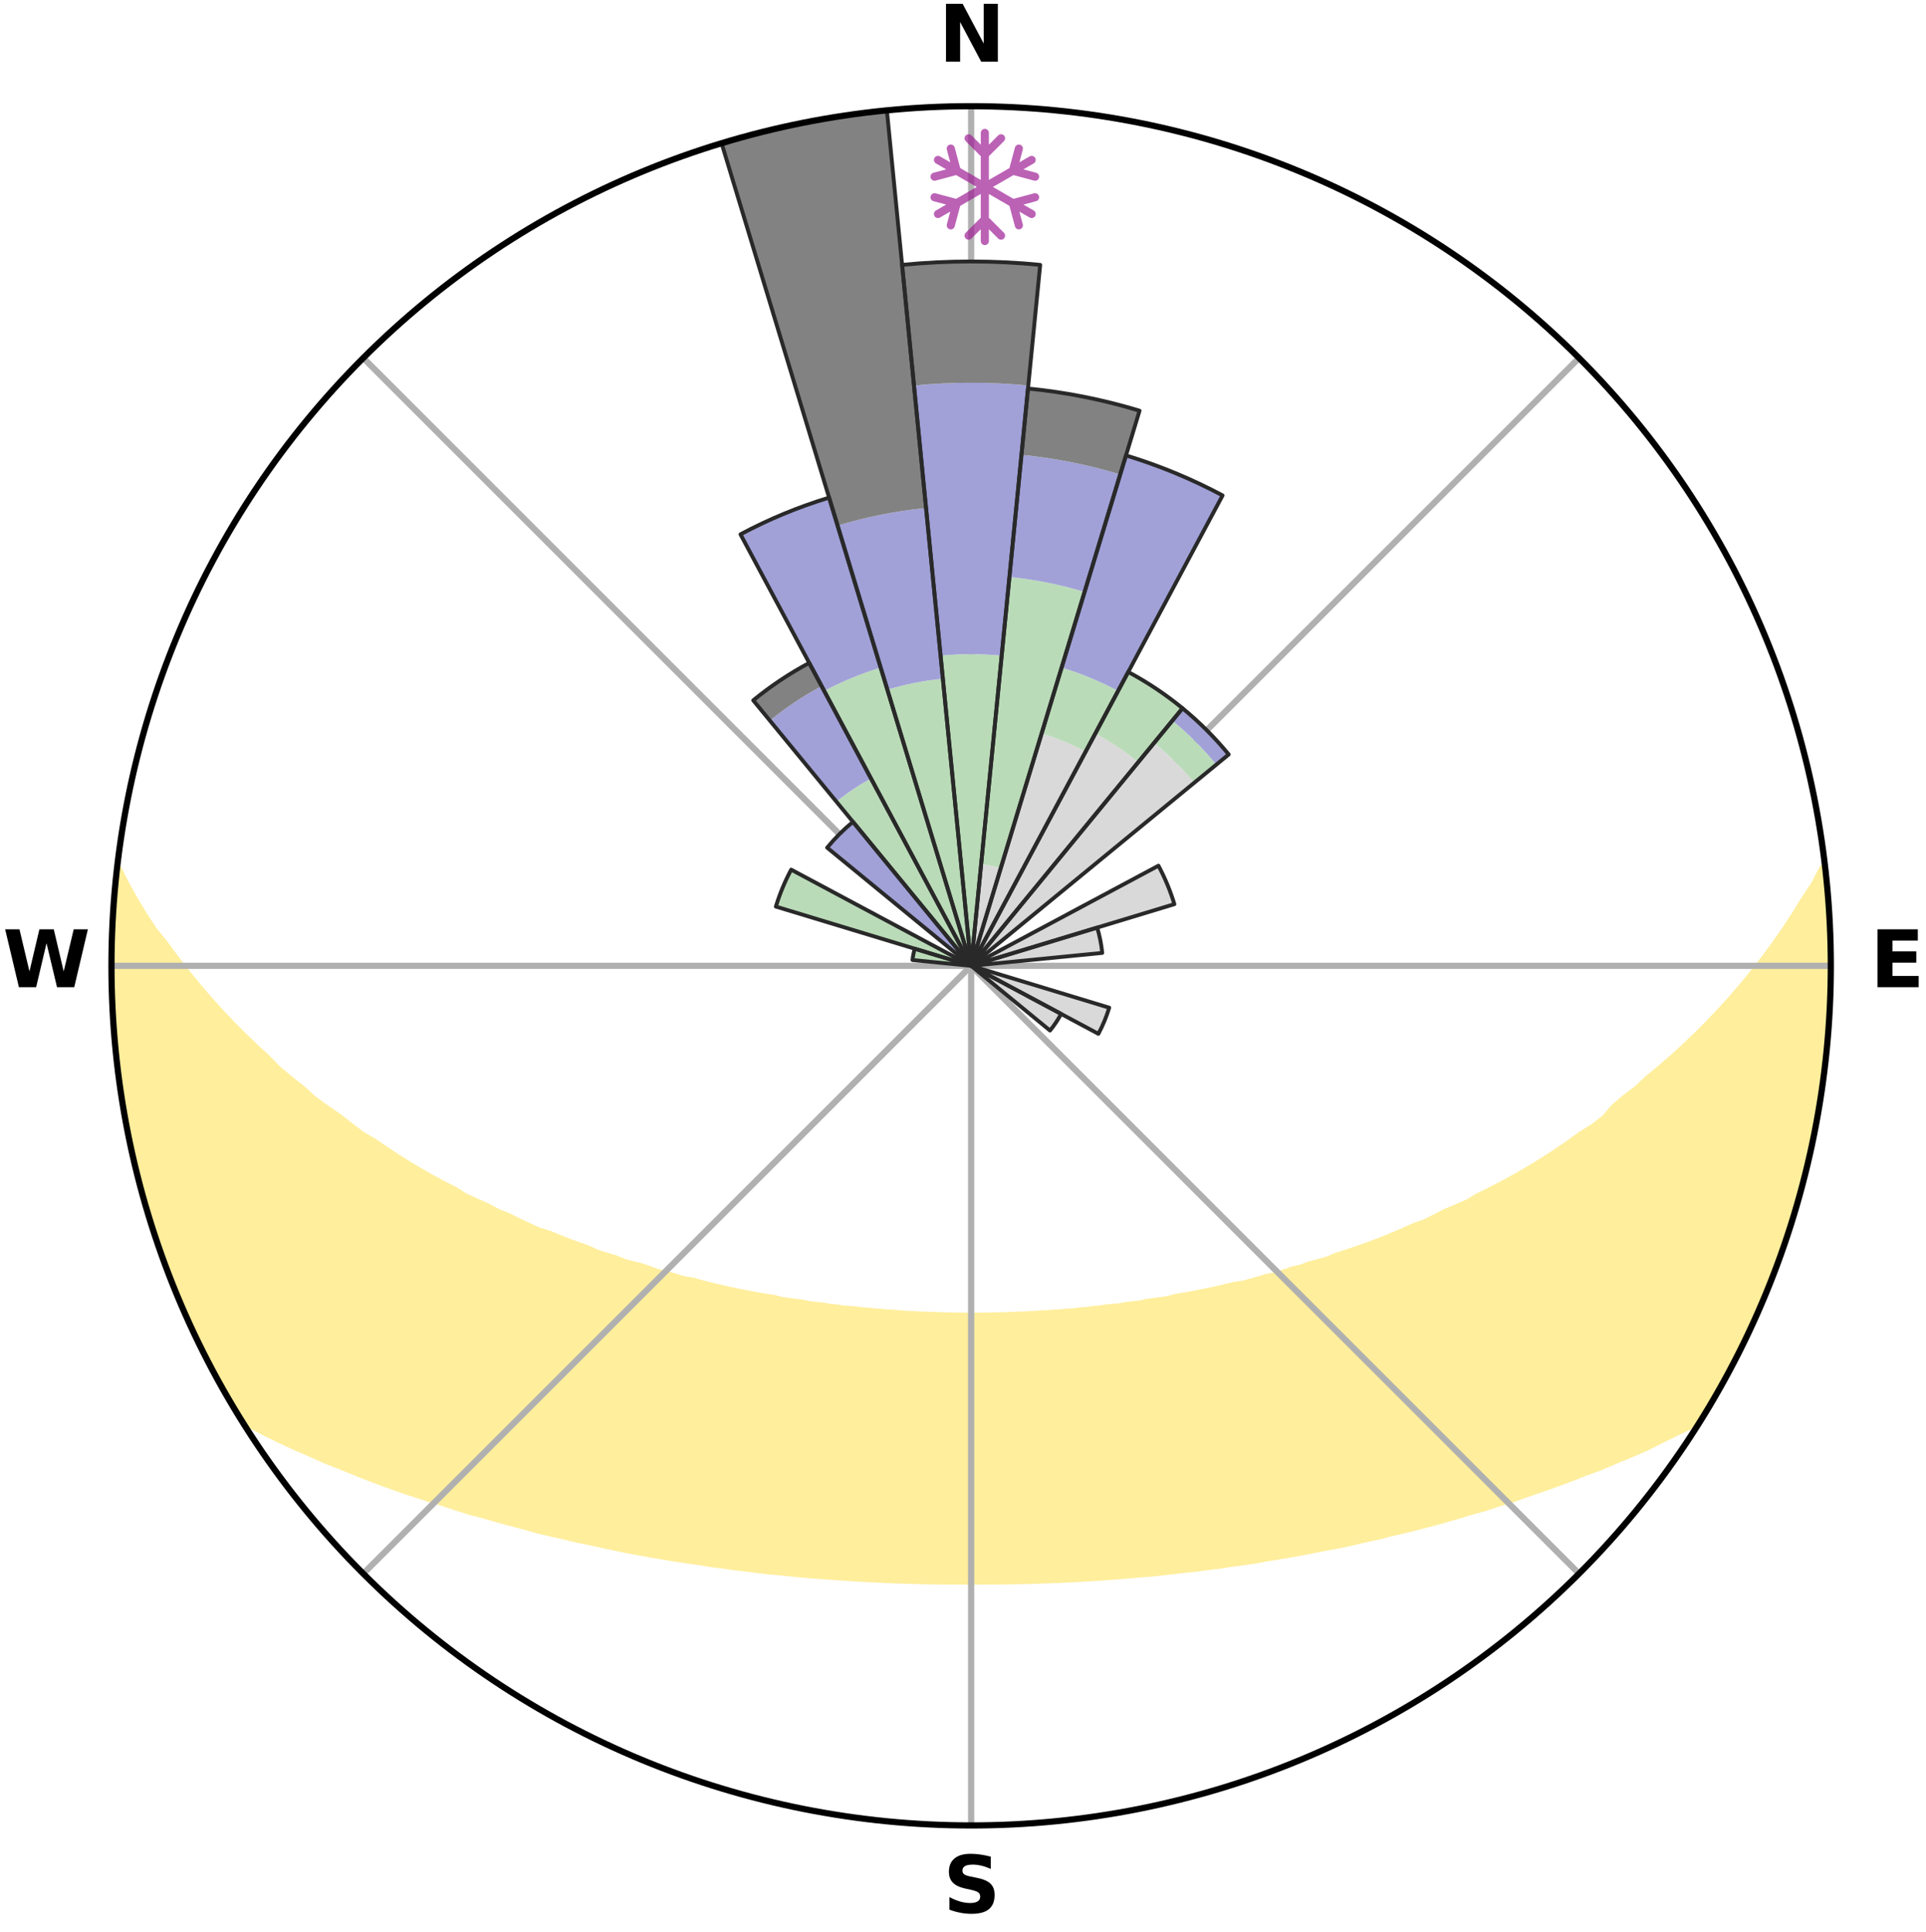<?xml version="1.0" encoding="utf-8" standalone="no"?>
<!DOCTYPE svg PUBLIC "-//W3C//DTD SVG 1.1//EN"
  "http://www.w3.org/Graphics/SVG/1.1/DTD/svg11.dtd">
<svg xmlns:xlink="http://www.w3.org/1999/xlink" width="248.41pt" height="249.158pt" viewBox="0 0 248.41 249.158" xmlns="http://www.w3.org/2000/svg" version="1.1">
 <title>Ski Rose for 拾雪川滑雪场</title>
 <defs>
  <style type="text/css">*{stroke-linejoin: round; stroke-linecap: butt}</style>
 </defs>
 <g id="figure_1">
  <g id="patch_1">
   <path d="M 0 249.158 
L 248.41 249.158 
L 248.41 0 
L 0 0 
z
" style="fill: #ffffff"/>
  </g>
  <g id="axes_1">
   <g id="patch_2">
    <path d="M 236.135 124.579 
C 236.135 110.018 233.267 95.599 227.695 82.147 
C 222.122 68.695 213.955 56.471 203.659 46.175 
C 193.363 35.879 181.139 27.711 167.687 22.139 
C 154.235 16.567 139.815 13.699 125.255 13.699 
C 110.694 13.699 96.275 16.567 82.823 22.139 
C 69.371 27.711 57.147 35.879 46.851 46.175 
C 36.555 56.471 28.387 68.695 22.815 82.147 
C 17.243 95.599 14.375 110.018 14.375 124.579 
C 14.375 139.14 17.243 153.559 22.815 167.011 
C 28.387 180.463 36.555 192.687 46.851 202.983 
C 57.147 213.279 69.371 221.447 82.823 227.019 
C 96.275 232.591 110.694 235.459 125.255 235.459 
C 139.815 235.459 154.235 232.591 167.687 227.019 
C 181.139 221.447 193.363 213.279 203.659 202.983 
C 213.955 192.687 222.122 180.463 227.695 167.011 
C 233.267 153.559 236.135 139.14 236.135 124.579 
M 125.255 124.579 
C 125.255 124.579 125.255 124.579 125.255 124.579 
C 125.255 124.579 125.255 124.579 125.255 124.579 
C 125.255 124.579 125.255 124.579 125.255 124.579 
C 125.255 124.579 125.255 124.579 125.255 124.579 
C 125.255 124.579 125.255 124.579 125.255 124.579 
C 125.255 124.579 125.255 124.579 125.255 124.579 
C 125.255 124.579 125.255 124.579 125.255 124.579 
C 125.255 124.579 125.255 124.579 125.255 124.579 
C 125.255 124.579 125.255 124.579 125.255 124.579 
C 125.255 124.579 125.255 124.579 125.255 124.579 
C 125.255 124.579 125.255 124.579 125.255 124.579 
C 125.255 124.579 125.255 124.579 125.255 124.579 
C 125.255 124.579 125.255 124.579 125.255 124.579 
C 125.255 124.579 125.255 124.579 125.255 124.579 
C 125.255 124.579 125.255 124.579 125.255 124.579 
C 125.255 124.579 125.255 124.579 125.255 124.579 
z
" style="fill: #ffffff"/>
   </g>
   <g id="PolyCollection_1">
    <defs>
     <path id="mf7ce2c99e8" d="M 235.303 -137.117 
L 235.104 -137.095 
L 234.069 -135.057 
L 232.722 -133.037 
L 231.518 -131.078 
L 230.26 -129.164 
L 228.956 -127.295 
L 227.612 -125.472 
L 226.232 -123.698 
L 224.818 -121.972 
L 223.373 -120.295 
L 221.9 -118.668 
L 220.401 -117.091 
L 218.877 -115.564 
L 217.332 -114.088 
L 215.766 -112.663 
L 214.181 -111.289 
L 212.58 -109.966 
L 211.189 -108.652 
L 209.559 -107.427 
L 208.138 -106.204 
L 207.084 -104.934 
L 205.639 -103.79 
L 203.968 -102.75 
L 202.506 -101.696 
L 201.037 -100.685 
L 199.562 -99.716 
L 198.082 -98.79 
L 196.6 -97.904 
L 195.115 -97.06 
L 193.63 -96.257 
L 192.146 -95.494 
L 190.664 -94.77 
L 189.375 -93.995 
L 187.898 -93.346 
L 186.428 -92.734 
L 185.143 -92.062 
L 183.861 -91.422 
L 182.408 -90.913 
L 181.134 -90.336 
L 179.865 -89.788 
L 178.601 -89.27 
L 177.343 -88.78 
L 176.092 -88.317 
L 174.849 -87.882 
L 173.614 -87.472 
L 172.388 -87.088 
L 171.31 -86.614 
L 170.1 -86.277 
L 168.902 -85.963 
L 167.841 -85.556 
L 166.663 -85.285 
L 165.615 -84.918 
L 164.572 -84.57 
L 163.425 -84.356 
L 162.397 -84.045 
L 161.376 -83.751 
L 160.362 -83.474 
L 159.26 -83.327 
L 158.264 -83.081 
L 157.275 -82.849 
L 156.294 -82.632 
L 155.321 -82.428 
L 154.356 -82.237 
L 153.399 -82.058 
L 152.45 -81.891 
L 151.51 -81.735 
L 150.638 -81.488 
L 149.711 -81.353 
L 148.792 -81.228 
L 147.883 -81.112 
L 147.027 -80.911 
L 146.131 -80.812 
L 145.243 -80.72 
L 144.399 -80.55 
L 143.524 -80.473 
L 142.657 -80.401 
L 141.826 -80.258 
L 140.971 -80.198 
L 140.146 -80.073 
L 139.303 -80.023 
L 138.485 -79.914 
L 137.653 -79.873 
L 136.841 -79.779 
L 136.018 -79.746 
L 135.212 -79.666 
L 134.398 -79.639 
L 133.596 -79.572 
L 132.79 -79.55 
L 131.993 -79.495 
L 131.193 -79.477 
L 130.398 -79.434 
L 129.605 -79.398 
L 128.811 -79.388 
L 128.02 -79.363 
L 127.229 -79.355 
L 126.439 -79.341 
L 125.65 -79.334 
L 124.86 -79.335 
L 124.07 -79.342 
L 123.28 -79.356 
L 122.489 -79.365 
L 121.698 -79.39 
L 120.907 -79.422 
L 120.112 -79.438 
L 119.318 -79.481 
L 118.518 -79.5 
L 117.72 -79.555 
L 116.914 -79.577 
L 116.113 -79.645 
L 115.31 -79.72 
L 114.493 -79.753 
L 113.685 -79.842 
L 112.859 -79.882 
L 112.046 -79.985 
L 111.209 -80.033 
L 110.39 -80.151 
L 109.542 -80.208 
L 108.688 -80.269 
L 107.857 -80.412 
L 106.99 -80.485 
L 106.152 -80.646 
L 105.273 -80.733 
L 104.385 -80.825 
L 103.535 -81.016 
L 102.634 -81.125 
L 101.725 -81.243 
L 100.807 -81.368 
L 99.94 -81.603 
L 99.009 -81.75 
L 98.069 -81.907 
L 97.122 -82.074 
L 96.165 -82.253 
L 95.201 -82.445 
L 94.228 -82.649 
L 93.248 -82.867 
L 92.26 -83.098 
L 91.264 -83.345 
L 90.261 -83.607 
L 89.251 -83.884 
L 88.129 -84.064 
L 87.103 -84.375 
L 86.07 -84.704 
L 84.915 -84.937 
L 83.867 -85.304 
L 82.815 -85.69 
L 81.63 -85.983 
L 80.432 -86.297 
L 79.361 -86.747 
L 78.146 -87.107 
L 76.922 -87.492 
L 75.837 -88.012 
L 74.599 -88.446 
L 73.352 -88.907 
L 72.099 -89.396 
L 70.84 -89.913 
L 69.407 -90.356 
L 68.135 -90.933 
L 66.859 -91.54 
L 65.581 -92.179 
L 64.119 -92.754 
L 62.835 -93.458 
L 61.363 -94.104 
L 59.886 -94.789 
L 58.6 -95.597 
L 57.121 -96.357 
L 55.64 -97.157 
L 54.16 -97.998 
L 52.681 -98.879 
L 51.206 -99.803 
L 49.735 -100.768 
L 48.269 -101.775 
L 46.596 -102.765 
L 45.144 -103.861 
L 43.703 -105 
L 42.052 -106.133 
L 40.411 -107.317 
L 39.005 -108.594 
L 37.39 -109.876 
L 35.79 -111.208 
L 34.434 -112.622 
L 32.871 -114.053 
L 31.327 -115.535 
L 29.806 -117.067 
L 28.31 -118.65 
L 26.84 -120.282 
L 25.398 -121.964 
L 23.987 -123.695 
L 22.61 -125.475 
L 21.27 -127.302 
L 19.744 -129.186 
L 18.495 -131.109 
L 17.304 -133.075 
L 16.188 -135.081 
L 15.169 -137.122 
L 15.169 -137.122 
L 15.169 -137.122 
L 14.942 -135.201 
L 14.748 -133.276 
L 14.587 -131.348 
L 14.672 -129.407 
L 14.576 -127.477 
L 14.512 -125.546 
L 14.48 -123.612 
L 14.48 -121.678 
L 14.511 -119.744 
L 14.593 -117.811 
L 14.865 -115.891 
L 14.987 -113.962 
L 15.14 -112.033 
L 15.349 -110.11 
L 15.76 -108.215 
L 15.971 -106.291 
L 16.243 -104.375 
L 16.771 -102.508 
L 17.066 -100.594 
L 17.464 -98.701 
L 18.006 -96.843 
L 18.427 -94.953 
L 19.062 -93.123 
L 19.543 -91.248 
L 20.236 -89.44 
L 20.778 -87.582 
L 21.484 -85.781 
L 22.132 -83.958 
L 22.854 -82.163 
L 23.652 -80.401 
L 24.359 -78.598 
L 25.194 -76.852 
L 26.108 -75.146 
L 26.908 -73.383 
L 27.888 -71.713 
L 28.786 -69.999 
L 29.721 -68.305 
L 30.719 -66.648 
L 32.379 -65.411 
L 34.314 -64.387 
L 36.276 -63.425 
L 38.25 -62.519 
L 40.23 -61.664 
L 42.138 -60.801 
L 44.113 -60.036 
L 46.009 -59.254 
L 47.904 -58.515 
L 49.787 -57.811 
L 51.665 -57.146 
L 53.529 -56.514 
L 55.387 -55.92 
L 57.228 -55.355 
L 59.004 -54.765 
L 60.77 -54.206 
L 62.579 -53.737 
L 64.322 -53.236 
L 66.054 -52.763 
L 67.774 -52.316 
L 69.437 -51.836 
L 71.135 -51.44 
L 72.819 -51.067 
L 74.454 -50.664 
L 76.114 -50.335 
L 77.724 -49.971 
L 79.328 -49.633 
L 80.918 -49.31 
L 82.501 -49.011 
L 84.07 -48.726 
L 85.631 -48.463 
L 87.179 -48.211 
L 88.719 -47.98 
L 90.246 -47.76 
L 91.745 -47.512 
L 93.255 -47.326 
L 94.739 -47.109 
L 96.228 -46.943 
L 97.695 -46.754 
L 99.156 -46.578 
L 100.622 -46.453 
L 102.068 -46.301 
L 103.508 -46.162 
L 104.942 -46.034 
L 106.376 -45.942 
L 107.798 -45.835 
L 109.214 -45.737 
L 110.626 -45.65 
L 112.034 -45.572 
L 113.437 -45.503 
L 114.836 -45.443 
L 116.233 -45.392 
L 117.626 -45.35 
L 119.016 -45.308 
L 120.405 -45.284 
L 121.792 -45.267 
L 123.178 -45.259 
L 124.563 -45.257 
L 125.947 -45.254 
L 127.332 -45.254 
L 128.718 -45.271 
L 130.104 -45.288 
L 131.493 -45.314 
L 132.884 -45.348 
L 134.277 -45.39 
L 135.674 -45.44 
L 137.073 -45.499 
L 138.477 -45.567 
L 139.885 -45.644 
L 141.297 -45.731 
L 142.714 -45.827 
L 144.136 -45.934 
L 145.563 -46.052 
L 146.997 -46.18 
L 148.446 -46.286 
L 149.893 -46.437 
L 151.346 -46.6 
L 152.806 -46.777 
L 154.287 -46.93 
L 155.762 -47.133 
L 157.262 -47.307 
L 158.753 -47.539 
L 160.27 -47.745 
L 161.8 -47.96 
L 163.316 -48.24 
L 164.863 -48.492 
L 166.423 -48.756 
L 167.992 -49.042 
L 169.573 -49.342 
L 171.162 -49.665 
L 172.797 -49.953 
L 174.411 -50.312 
L 176.033 -50.697 
L 177.705 -51.047 
L 179.35 -51.474 
L 181.046 -51.871 
L 182.755 -52.292 
L 184.476 -52.739 
L 186.208 -53.212 
L 187.952 -53.712 
L 189.707 -54.242 
L 191.526 -54.744 
L 193.302 -55.333 
L 195.148 -55.895 
L 196.943 -56.55 
L 198.807 -57.181 
L 200.683 -57.846 
L 202.566 -58.549 
L 204.458 -59.289 
L 206.426 -60.012 
L 208.329 -60.834 
L 210.307 -61.644 
L 212.287 -62.5 
L 214.188 -63.457 
L 216.149 -64.417 
L 218.158 -65.393 
L 219.795 -66.645 
L 220.785 -68.307 
L 221.739 -69.991 
L 222.697 -71.672 
L 223.556 -73.407 
L 224.448 -75.123 
L 225.271 -76.874 
L 226.125 -78.61 
L 226.837 -80.41 
L 227.61 -82.182 
L 228.331 -83.976 
L 229.001 -85.79 
L 229.772 -87.568 
L 230.334 -89.42 
L 230.979 -91.244 
L 231.558 -93.091 
L 232.027 -94.969 
L 232.573 -96.825 
L 232.993 -98.714 
L 233.443 -100.594 
L 233.85 -102.485 
L 234.213 -104.385 
L 234.534 -106.292 
L 234.812 -108.206 
L 235.164 -110.109 
L 235.363 -112.034 
L 235.597 -113.954 
L 235.714 -115.886 
L 235.921 -117.81 
L 235.963 -119.745 
L 235.968 -121.68 
L 236.07 -123.612 
L 236.07 -125.546 
L 235.969 -127.478 
L 235.968 -129.413 
L 235.866 -131.344 
L 235.666 -133.269 
L 235.566 -135.201 
L 235.303 -137.117 
z
" style="stroke: #ffee9c"/>
    </defs>
    <g clip-path="url(#pedadd89efa)">
     <use xlink:href="#mf7ce2c99e8" x="0" y="249.158" style="fill: #ffee9c; stroke: #ffee9c"/>
    </g>
   </g>
   <g id="matplotlib.axis_1">
    <g id="xtick_1">
     <g id="line2d_1">
      <path d="M 125.255 124.579 
L 125.255 13.699 
" clip-path="url(#pedadd89efa)" style="fill: none; stroke: #b0b0b0; stroke-width: 0.8; stroke-linecap: square"/>
     </g>
     <g id="text_1">
      <!-- N -->
      <g transform="translate(121.07 7.958) scale(0.1 -0.1)">
       <defs>
        <path id="DejaVuSans-Bold-4e" d="M 588 4666 
L 1931 4666 
L 3628 1466 
L 3628 4666 
L 4769 4666 
L 4769 0 
L 3425 0 
L 1728 3200 
L 1728 0 
L 588 0 
L 588 4666 
z
" transform="scale(0.016)"/>
       </defs>
       <use xlink:href="#DejaVuSans-Bold-4e"/>
      </g>
     </g>
    </g>
    <g id="xtick_2">
     <g id="line2d_2">
      <path d="M 125.255 124.579 
L 203.659 46.175 
" clip-path="url(#pedadd89efa)" style="fill: none; stroke: #b0b0b0; stroke-width: 0.8; stroke-linecap: square"/>
     </g>
    </g>
    <g id="xtick_3">
     <g id="line2d_3">
      <path d="M 125.255 124.579 
L 236.135 124.579 
" clip-path="url(#pedadd89efa)" style="fill: none; stroke: #b0b0b0; stroke-width: 0.8; stroke-linecap: square"/>
     </g>
     <g id="text_2">
      <!-- E -->
      <g transform="translate(241.219 127.338) scale(0.1 -0.1)">
       <defs>
        <path id="DejaVuSans-Bold-45" d="M 588 4666 
L 3834 4666 
L 3834 3756 
L 1791 3756 
L 1791 2888 
L 3713 2888 
L 3713 1978 
L 1791 1978 
L 1791 909 
L 3903 909 
L 3903 0 
L 588 0 
L 588 4666 
z
" transform="scale(0.016)"/>
       </defs>
       <use xlink:href="#DejaVuSans-Bold-45"/>
      </g>
     </g>
    </g>
    <g id="xtick_4">
     <g id="line2d_4">
      <path d="M 125.255 124.579 
L 203.659 202.983 
" clip-path="url(#pedadd89efa)" style="fill: none; stroke: #b0b0b0; stroke-width: 0.8; stroke-linecap: square"/>
     </g>
    </g>
    <g id="xtick_5">
     <g id="line2d_5">
      <path d="M 125.255 124.579 
L 125.255 235.459 
" clip-path="url(#pedadd89efa)" style="fill: none; stroke: #b0b0b0; stroke-width: 0.8; stroke-linecap: square"/>
     </g>
     <g id="text_3">
      <!-- S -->
      <g transform="translate(121.654 246.718) scale(0.1 -0.1)">
       <defs>
        <path id="DejaVuSans-Bold-53" d="M 3834 4519 
L 3834 3531 
Q 3450 3703 3084 3790 
Q 2719 3878 2394 3878 
Q 1963 3878 1756 3759 
Q 1550 3641 1550 3391 
Q 1550 3203 1689 3098 
Q 1828 2994 2194 2919 
L 2706 2816 
Q 3484 2659 3812 2340 
Q 4141 2022 4141 1434 
Q 4141 663 3683 286 
Q 3225 -91 2284 -91 
Q 1841 -91 1394 -6 
Q 947 78 500 244 
L 500 1259 
Q 947 1022 1364 901 
Q 1781 781 2169 781 
Q 2563 781 2772 912 
Q 2981 1044 2981 1288 
Q 2981 1506 2839 1625 
Q 2697 1744 2272 1838 
L 1806 1941 
Q 1106 2091 782 2419 
Q 459 2747 459 3303 
Q 459 4000 909 4375 
Q 1359 4750 2203 4750 
Q 2588 4750 2994 4692 
Q 3400 4634 3834 4519 
z
" transform="scale(0.016)"/>
       </defs>
       <use xlink:href="#DejaVuSans-Bold-53"/>
      </g>
     </g>
    </g>
    <g id="xtick_6">
     <g id="line2d_6">
      <path d="M 125.255 124.579 
L 46.851 202.983 
" clip-path="url(#pedadd89efa)" style="fill: none; stroke: #b0b0b0; stroke-width: 0.8; stroke-linecap: square"/>
     </g>
    </g>
    <g id="xtick_7">
     <g id="line2d_7">
      <path d="M 125.255 124.579 
L 14.375 124.579 
" clip-path="url(#pedadd89efa)" style="fill: none; stroke: #b0b0b0; stroke-width: 0.8; stroke-linecap: square"/>
     </g>
     <g id="text_4">
      <!-- W -->
      <g transform="translate(0.36 127.338) scale(0.1 -0.1)">
       <defs>
        <path id="DejaVuSans-Bold-57" d="M 191 4666 
L 1344 4666 
L 2150 1275 
L 2950 4666 
L 4109 4666 
L 4909 1275 
L 5716 4666 
L 6859 4666 
L 5759 0 
L 4372 0 
L 3525 3547 
L 2688 0 
L 1300 0 
L 191 4666 
z
" transform="scale(0.016)"/>
       </defs>
       <use xlink:href="#DejaVuSans-Bold-57"/>
      </g>
     </g>
    </g>
    <g id="xtick_8">
     <g id="line2d_8">
      <path d="M 125.255 124.579 
L 46.851 46.175 
" clip-path="url(#pedadd89efa)" style="fill: none; stroke: #b0b0b0; stroke-width: 0.8; stroke-linecap: square"/>
     </g>
    </g>
   </g>
   <g id="matplotlib.axis_2"/>
   <g id="patch_3">
    <path d="M 125.255 124.579 
C 125.255 124.579 125.255 124.579 125.255 124.579 
C 125.255 124.579 125.255 124.579 125.255 124.579 
L 125.255 124.579 
C 125.255 124.579 125.255 124.579 125.255 124.579 
C 125.255 124.579 125.255 124.579 125.255 124.579 
z
" clip-path="url(#pedadd89efa)" style="fill: #d9d9d9"/>
   </g>
   <g id="patch_4">
    <path d="M 125.255 124.579 
C 125.255 124.579 125.255 124.579 125.255 124.579 
C 125.255 124.579 125.255 124.579 125.255 124.579 
L 129.075 111.987 
C 128.663 111.862 128.244 111.757 127.822 111.673 
C 127.4 111.589 126.973 111.526 126.545 111.483 
z
" clip-path="url(#pedadd89efa)" style="fill: #d9d9d9"/>
   </g>
   <g id="patch_5">
    <path d="M 125.255 124.579 
C 125.255 124.579 125.255 124.579 125.255 124.579 
C 125.255 124.579 125.255 124.579 125.255 124.579 
L 140.021 96.953 
C 139.117 96.47 138.19 96.031 137.242 95.639 
C 136.295 95.246 135.329 94.901 134.348 94.603 
z
" clip-path="url(#pedadd89efa)" style="fill: #d9d9d9"/>
   </g>
   <g id="patch_6">
    <path d="M 125.255 124.579 
C 125.255 124.579 125.255 124.579 125.255 124.579 
C 125.255 124.579 125.255 124.579 125.255 124.579 
L 146.809 98.315 
C 145.95 97.609 145.056 96.947 144.131 96.329 
C 143.206 95.711 142.252 95.139 141.271 94.614 
z
" clip-path="url(#pedadd89efa)" style="fill: #d9d9d9"/>
   </g>
   <g id="patch_7">
    <path d="M 125.255 124.579 
C 125.255 124.579 125.255 124.579 125.255 124.579 
C 125.255 124.579 125.255 124.579 125.255 124.579 
L 154.026 100.967 
C 153.253 100.026 152.434 99.122 151.573 98.261 
C 150.711 97.4 149.808 96.581 148.867 95.808 
z
" clip-path="url(#pedadd89efa)" style="fill: #d9d9d9"/>
   </g>
   <g id="patch_8">
    <path d="M 125.255 124.579 
C 125.255 124.579 125.255 124.579 125.255 124.579 
C 125.255 124.579 125.255 124.579 125.255 124.579 
L 125.255 124.579 
C 125.255 124.579 125.255 124.579 125.255 124.579 
C 125.255 124.579 125.255 124.579 125.255 124.579 
z
" clip-path="url(#pedadd89efa)" style="fill: #d9d9d9"/>
   </g>
   <g id="patch_9">
    <path d="M 125.255 124.579 
C 125.255 124.579 125.255 124.579 125.255 124.579 
C 125.255 124.579 125.255 124.579 125.255 124.579 
L 151.468 116.627 
C 151.208 115.769 150.906 114.925 150.562 114.096 
C 150.219 113.268 149.836 112.457 149.413 111.666 
z
" clip-path="url(#pedadd89efa)" style="fill: #d9d9d9"/>
   </g>
   <g id="patch_10">
    <path d="M 125.255 124.579 
C 125.255 124.579 125.255 124.579 125.255 124.579 
C 125.255 124.579 125.255 124.579 125.255 124.579 
L 142.161 122.914 
C 142.107 122.361 142.025 121.81 141.917 121.265 
C 141.808 120.719 141.673 120.18 141.512 119.648 
z
" clip-path="url(#pedadd89efa)" style="fill: #d9d9d9"/>
   </g>
   <g id="patch_11">
    <path d="M 125.255 124.579 
C 125.255 124.579 125.255 124.579 125.255 124.579 
C 125.255 124.579 125.255 124.579 125.255 124.579 
L 125.255 124.579 
C 125.255 124.579 125.255 124.579 125.255 124.579 
C 125.255 124.579 125.255 124.579 125.255 124.579 
z
" clip-path="url(#pedadd89efa)" style="fill: #d9d9d9"/>
   </g>
   <g id="patch_12">
    <path d="M 125.255 124.579 
C 125.255 124.579 125.255 124.579 125.255 124.579 
C 125.255 124.579 125.255 124.579 125.255 124.579 
L 125.255 124.579 
C 125.255 124.579 125.255 124.579 125.255 124.579 
C 125.255 124.579 125.255 124.579 125.255 124.579 
z
" clip-path="url(#pedadd89efa)" style="fill: #d9d9d9"/>
   </g>
   <g id="patch_13">
    <path d="M 125.255 124.579 
C 125.255 124.579 125.255 124.579 125.255 124.579 
C 125.255 124.579 125.255 124.579 125.255 124.579 
L 141.667 133.352 
C 141.954 132.814 142.215 132.263 142.448 131.701 
C 142.681 131.138 142.886 130.564 143.063 129.981 
z
" clip-path="url(#pedadd89efa)" style="fill: #d9d9d9"/>
   </g>
   <g id="patch_14">
    <path d="M 125.255 124.579 
C 125.255 124.579 125.255 124.579 125.255 124.579 
C 125.255 124.579 125.255 124.579 125.255 124.579 
L 135.427 132.927 
C 135.7 132.594 135.957 132.248 136.196 131.89 
C 136.435 131.532 136.657 131.162 136.86 130.782 
z
" clip-path="url(#pedadd89efa)" style="fill: #d9d9d9"/>
   </g>
   <g id="patch_15">
    <path d="M 125.255 124.579 
C 125.255 124.579 125.255 124.579 125.255 124.579 
C 125.255 124.579 125.255 124.579 125.255 124.579 
L 125.255 124.579 
C 125.255 124.579 125.255 124.579 125.255 124.579 
C 125.255 124.579 125.255 124.579 125.255 124.579 
z
" clip-path="url(#pedadd89efa)" style="fill: #d9d9d9"/>
   </g>
   <g id="patch_16">
    <path d="M 125.255 124.579 
C 125.255 124.579 125.255 124.579 125.255 124.579 
C 125.255 124.579 125.255 124.579 125.255 124.579 
L 125.255 124.579 
C 125.255 124.579 125.255 124.579 125.255 124.579 
C 125.255 124.579 125.255 124.579 125.255 124.579 
z
" clip-path="url(#pedadd89efa)" style="fill: #d9d9d9"/>
   </g>
   <g id="patch_17">
    <path d="M 125.255 124.579 
C 125.255 124.579 125.255 124.579 125.255 124.579 
C 125.255 124.579 125.255 124.579 125.255 124.579 
L 125.255 124.579 
C 125.255 124.579 125.255 124.579 125.255 124.579 
C 125.255 124.579 125.255 124.579 125.255 124.579 
z
" clip-path="url(#pedadd89efa)" style="fill: #d9d9d9"/>
   </g>
   <g id="patch_18">
    <path d="M 125.255 124.579 
C 125.255 124.579 125.255 124.579 125.255 124.579 
C 125.255 124.579 125.255 124.579 125.255 124.579 
L 125.255 124.579 
C 125.255 124.579 125.255 124.579 125.255 124.579 
C 125.255 124.579 125.255 124.579 125.255 124.579 
z
" clip-path="url(#pedadd89efa)" style="fill: #d9d9d9"/>
   </g>
   <g id="patch_19">
    <path d="M 125.255 124.579 
C 125.255 124.579 125.255 124.579 125.255 124.579 
C 125.255 124.579 125.255 124.579 125.255 124.579 
L 125.255 124.579 
C 125.255 124.579 125.255 124.579 125.255 124.579 
C 125.255 124.579 125.255 124.579 125.255 124.579 
z
" clip-path="url(#pedadd89efa)" style="fill: #d9d9d9"/>
   </g>
   <g id="patch_20">
    <path d="M 125.255 124.579 
C 125.255 124.579 125.255 124.579 125.255 124.579 
C 125.255 124.579 125.255 124.579 125.255 124.579 
L 125.255 124.579 
C 125.255 124.579 125.255 124.579 125.255 124.579 
C 125.255 124.579 125.255 124.579 125.255 124.579 
z
" clip-path="url(#pedadd89efa)" style="fill: #d9d9d9"/>
   </g>
   <g id="patch_21">
    <path d="M 125.255 124.579 
C 125.255 124.579 125.255 124.579 125.255 124.579 
C 125.255 124.579 125.255 124.579 125.255 124.579 
L 125.255 124.579 
C 125.255 124.579 125.255 124.579 125.255 124.579 
C 125.255 124.579 125.255 124.579 125.255 124.579 
z
" clip-path="url(#pedadd89efa)" style="fill: #d9d9d9"/>
   </g>
   <g id="patch_22">
    <path d="M 125.255 124.579 
C 125.255 124.579 125.255 124.579 125.255 124.579 
C 125.255 124.579 125.255 124.579 125.255 124.579 
L 125.255 124.579 
C 125.255 124.579 125.255 124.579 125.255 124.579 
C 125.255 124.579 125.255 124.579 125.255 124.579 
z
" clip-path="url(#pedadd89efa)" style="fill: #d9d9d9"/>
   </g>
   <g id="patch_23">
    <path d="M 125.255 124.579 
C 125.255 124.579 125.255 124.579 125.255 124.579 
C 125.255 124.579 125.255 124.579 125.255 124.579 
L 125.255 124.579 
C 125.255 124.579 125.255 124.579 125.255 124.579 
C 125.255 124.579 125.255 124.579 125.255 124.579 
z
" clip-path="url(#pedadd89efa)" style="fill: #d9d9d9"/>
   </g>
   <g id="patch_24">
    <path d="M 125.255 124.579 
C 125.255 124.579 125.255 124.579 125.255 124.579 
C 125.255 124.579 125.255 124.579 125.255 124.579 
L 125.255 124.579 
C 125.255 124.579 125.255 124.579 125.255 124.579 
C 125.255 124.579 125.255 124.579 125.255 124.579 
z
" clip-path="url(#pedadd89efa)" style="fill: #d9d9d9"/>
   </g>
   <g id="patch_25">
    <path d="M 125.255 124.579 
C 125.255 124.579 125.255 124.579 125.255 124.579 
C 125.255 124.579 125.255 124.579 125.255 124.579 
L 125.255 124.579 
C 125.255 124.579 125.255 124.579 125.255 124.579 
C 125.255 124.579 125.255 124.579 125.255 124.579 
z
" clip-path="url(#pedadd89efa)" style="fill: #d9d9d9"/>
   </g>
   <g id="patch_26">
    <path d="M 125.255 124.579 
C 125.255 124.579 125.255 124.579 125.255 124.579 
C 125.255 124.579 125.255 124.579 125.255 124.579 
L 125.255 124.579 
C 125.255 124.579 125.255 124.579 125.255 124.579 
C 125.255 124.579 125.255 124.579 125.255 124.579 
z
" clip-path="url(#pedadd89efa)" style="fill: #d9d9d9"/>
   </g>
   <g id="patch_27">
    <path d="M 125.255 124.579 
C 125.255 124.579 125.255 124.579 125.255 124.579 
C 125.255 124.579 125.255 124.579 125.255 124.579 
L 125.255 124.579 
C 125.255 124.579 125.255 124.579 125.255 124.579 
C 125.255 124.579 125.255 124.579 125.255 124.579 
z
" clip-path="url(#pedadd89efa)" style="fill: #d9d9d9"/>
   </g>
   <g id="patch_28">
    <path d="M 125.255 124.579 
C 125.255 124.579 125.255 124.579 125.255 124.579 
C 125.255 124.579 125.255 124.579 125.255 124.579 
L 125.255 124.579 
C 125.255 124.579 125.255 124.579 125.255 124.579 
C 125.255 124.579 125.255 124.579 125.255 124.579 
z
" clip-path="url(#pedadd89efa)" style="fill: #d9d9d9"/>
   </g>
   <g id="patch_29">
    <path d="M 125.255 124.579 
C 125.255 124.579 125.255 124.579 125.255 124.579 
C 125.255 124.579 125.255 124.579 125.255 124.579 
L 125.255 124.579 
C 125.255 124.579 125.255 124.579 125.255 124.579 
C 125.255 124.579 125.255 124.579 125.255 124.579 
z
" clip-path="url(#pedadd89efa)" style="fill: #d9d9d9"/>
   </g>
   <g id="patch_30">
    <path d="M 125.255 124.579 
C 125.255 124.579 125.255 124.579 125.255 124.579 
C 125.255 124.579 125.255 124.579 125.255 124.579 
L 125.255 124.579 
C 125.255 124.579 125.255 124.579 125.255 124.579 
C 125.255 124.579 125.255 124.579 125.255 124.579 
z
" clip-path="url(#pedadd89efa)" style="fill: #d9d9d9"/>
   </g>
   <g id="patch_31">
    <path d="M 125.255 124.579 
C 125.255 124.579 125.255 124.579 125.255 124.579 
C 125.255 124.579 125.255 124.579 125.255 124.579 
L 125.255 124.579 
C 125.255 124.579 125.255 124.579 125.255 124.579 
C 125.255 124.579 125.255 124.579 125.255 124.579 
z
" clip-path="url(#pedadd89efa)" style="fill: #d9d9d9"/>
   </g>
   <g id="patch_32">
    <path d="M 125.255 124.579 
C 125.255 124.579 125.255 124.579 125.255 124.579 
C 125.255 124.579 125.255 124.579 125.255 124.579 
L 125.255 124.579 
C 125.255 124.579 125.255 124.579 125.255 124.579 
C 125.255 124.579 125.255 124.579 125.255 124.579 
z
" clip-path="url(#pedadd89efa)" style="fill: #d9d9d9"/>
   </g>
   <g id="patch_33">
    <path d="M 125.255 124.579 
C 125.255 124.579 125.255 124.579 125.255 124.579 
C 125.255 124.579 125.255 124.579 125.255 124.579 
L 125.255 124.579 
C 125.255 124.579 125.255 124.579 125.255 124.579 
C 125.255 124.579 125.255 124.579 125.255 124.579 
z
" clip-path="url(#pedadd89efa)" style="fill: #d9d9d9"/>
   </g>
   <g id="patch_34">
    <path d="M 125.255 124.579 
C 125.255 124.579 125.255 124.579 125.255 124.579 
C 125.255 124.579 125.255 124.579 125.255 124.579 
L 125.255 124.579 
C 125.255 124.579 125.255 124.579 125.255 124.579 
C 125.255 124.579 125.255 124.579 125.255 124.579 
z
" clip-path="url(#pedadd89efa)" style="fill: #d9d9d9"/>
   </g>
   <g id="patch_35">
    <path d="M 125.255 124.579 
C 125.255 124.579 125.255 124.579 125.255 124.579 
C 125.255 124.579 125.255 124.579 125.255 124.579 
L 129.195 84.571 
C 127.886 84.442 126.571 84.378 125.255 84.378 
C 123.939 84.378 122.624 84.442 121.314 84.571 
z
" clip-path="url(#pedadd89efa)" style="fill: #badbb8"/>
   </g>
   <g id="patch_36">
    <path d="M 126.545 111.483 
C 126.973 111.526 127.4 111.589 127.822 111.673 
C 128.244 111.757 128.663 111.862 129.075 111.987 
L 139.884 76.354 
C 138.305 75.875 136.704 75.474 135.086 75.152 
C 133.469 74.83 131.836 74.588 130.194 74.426 
z
" clip-path="url(#pedadd89efa)" style="fill: #badbb8"/>
   </g>
   <g id="patch_37">
    <path d="M 134.348 94.603 
C 135.329 94.901 136.295 95.246 137.242 95.639 
C 138.19 96.031 139.117 96.47 140.021 96.953 
L 144.206 89.124 
C 143.045 88.504 141.855 87.941 140.639 87.438 
C 139.424 86.934 138.184 86.491 136.925 86.109 
z
" clip-path="url(#pedadd89efa)" style="fill: #badbb8"/>
   </g>
   <g id="patch_38">
    <path d="M 141.271 94.614 
C 142.252 95.139 143.206 95.711 144.131 96.329 
C 145.056 96.947 145.95 97.609 146.809 98.315 
L 152.519 91.357 
C 151.432 90.465 150.301 89.626 149.132 88.845 
C 147.962 88.063 146.755 87.34 145.514 86.677 
z
" clip-path="url(#pedadd89efa)" style="fill: #badbb8"/>
   </g>
   <g id="patch_39">
    <path d="M 148.867 95.808 
C 149.808 96.581 150.711 97.4 151.573 98.261 
C 152.434 99.122 153.253 100.026 154.026 100.967 
L 156.881 98.624 
C 156.032 97.589 155.132 96.596 154.185 95.649 
C 153.238 94.702 152.245 93.802 151.21 92.953 
z
" clip-path="url(#pedadd89efa)" style="fill: #badbb8"/>
   </g>
   <g id="patch_40">
    <path d="M 125.255 124.579 
C 125.255 124.579 125.255 124.579 125.255 124.579 
C 125.255 124.579 125.255 124.579 125.255 124.579 
L 125.255 124.579 
C 125.255 124.579 125.255 124.579 125.255 124.579 
C 125.255 124.579 125.255 124.579 125.255 124.579 
z
" clip-path="url(#pedadd89efa)" style="fill: #badbb8"/>
   </g>
   <g id="patch_41">
    <path d="M 149.413 111.666 
C 149.836 112.457 150.219 113.268 150.562 114.096 
C 150.906 114.925 151.208 115.769 151.468 116.627 
L 151.468 116.627 
C 151.208 115.769 150.906 114.925 150.562 114.096 
C 150.219 113.268 149.836 112.457 149.413 111.666 
z
" clip-path="url(#pedadd89efa)" style="fill: #badbb8"/>
   </g>
   <g id="patch_42">
    <path d="M 141.512 119.648 
C 141.673 120.18 141.808 120.719 141.917 121.265 
C 142.025 121.81 142.107 122.361 142.161 122.914 
L 142.161 122.914 
C 142.107 122.361 142.025 121.81 141.917 121.265 
C 141.808 120.719 141.673 120.18 141.512 119.648 
z
" clip-path="url(#pedadd89efa)" style="fill: #badbb8"/>
   </g>
   <g id="patch_43">
    <path d="M 125.255 124.579 
C 125.255 124.579 125.255 124.579 125.255 124.579 
C 125.255 124.579 125.255 124.579 125.255 124.579 
L 125.255 124.579 
C 125.255 124.579 125.255 124.579 125.255 124.579 
C 125.255 124.579 125.255 124.579 125.255 124.579 
z
" clip-path="url(#pedadd89efa)" style="fill: #badbb8"/>
   </g>
   <g id="patch_44">
    <path d="M 125.255 124.579 
C 125.255 124.579 125.255 124.579 125.255 124.579 
C 125.255 124.579 125.255 124.579 125.255 124.579 
L 125.255 124.579 
C 125.255 124.579 125.255 124.579 125.255 124.579 
C 125.255 124.579 125.255 124.579 125.255 124.579 
z
" clip-path="url(#pedadd89efa)" style="fill: #badbb8"/>
   </g>
   <g id="patch_45">
    <path d="M 143.063 129.981 
C 142.886 130.564 142.681 131.138 142.448 131.701 
C 142.215 132.263 141.954 132.814 141.667 133.352 
L 141.667 133.352 
C 141.954 132.814 142.215 132.263 142.448 131.701 
C 142.681 131.138 142.886 130.564 143.063 129.981 
z
" clip-path="url(#pedadd89efa)" style="fill: #badbb8"/>
   </g>
   <g id="patch_46">
    <path d="M 136.86 130.782 
C 136.657 131.162 136.435 131.532 136.196 131.89 
C 135.957 132.248 135.7 132.594 135.427 132.927 
L 135.427 132.927 
C 135.7 132.594 135.957 132.248 136.196 131.89 
C 136.435 131.532 136.657 131.162 136.86 130.782 
z
" clip-path="url(#pedadd89efa)" style="fill: #badbb8"/>
   </g>
   <g id="patch_47">
    <path d="M 125.255 124.579 
C 125.255 124.579 125.255 124.579 125.255 124.579 
C 125.255 124.579 125.255 124.579 125.255 124.579 
L 125.255 124.579 
C 125.255 124.579 125.255 124.579 125.255 124.579 
C 125.255 124.579 125.255 124.579 125.255 124.579 
z
" clip-path="url(#pedadd89efa)" style="fill: #badbb8"/>
   </g>
   <g id="patch_48">
    <path d="M 125.255 124.579 
C 125.255 124.579 125.255 124.579 125.255 124.579 
C 125.255 124.579 125.255 124.579 125.255 124.579 
L 125.255 124.579 
C 125.255 124.579 125.255 124.579 125.255 124.579 
C 125.255 124.579 125.255 124.579 125.255 124.579 
z
" clip-path="url(#pedadd89efa)" style="fill: #badbb8"/>
   </g>
   <g id="patch_49">
    <path d="M 125.255 124.579 
C 125.255 124.579 125.255 124.579 125.255 124.579 
C 125.255 124.579 125.255 124.579 125.255 124.579 
L 125.255 124.579 
C 125.255 124.579 125.255 124.579 125.255 124.579 
C 125.255 124.579 125.255 124.579 125.255 124.579 
z
" clip-path="url(#pedadd89efa)" style="fill: #badbb8"/>
   </g>
   <g id="patch_50">
    <path d="M 125.255 124.579 
C 125.255 124.579 125.255 124.579 125.255 124.579 
C 125.255 124.579 125.255 124.579 125.255 124.579 
L 125.255 124.579 
C 125.255 124.579 125.255 124.579 125.255 124.579 
C 125.255 124.579 125.255 124.579 125.255 124.579 
z
" clip-path="url(#pedadd89efa)" style="fill: #badbb8"/>
   </g>
   <g id="patch_51">
    <path d="M 125.255 124.579 
C 125.255 124.579 125.255 124.579 125.255 124.579 
C 125.255 124.579 125.255 124.579 125.255 124.579 
L 125.255 124.579 
C 125.255 124.579 125.255 124.579 125.255 124.579 
C 125.255 124.579 125.255 124.579 125.255 124.579 
z
" clip-path="url(#pedadd89efa)" style="fill: #badbb8"/>
   </g>
   <g id="patch_52">
    <path d="M 125.255 124.579 
C 125.255 124.579 125.255 124.579 125.255 124.579 
C 125.255 124.579 125.255 124.579 125.255 124.579 
L 125.255 124.579 
C 125.255 124.579 125.255 124.579 125.255 124.579 
C 125.255 124.579 125.255 124.579 125.255 124.579 
z
" clip-path="url(#pedadd89efa)" style="fill: #badbb8"/>
   </g>
   <g id="patch_53">
    <path d="M 125.255 124.579 
C 125.255 124.579 125.255 124.579 125.255 124.579 
C 125.255 124.579 125.255 124.579 125.255 124.579 
L 125.255 124.579 
C 125.255 124.579 125.255 124.579 125.255 124.579 
C 125.255 124.579 125.255 124.579 125.255 124.579 
z
" clip-path="url(#pedadd89efa)" style="fill: #badbb8"/>
   </g>
   <g id="patch_54">
    <path d="M 125.255 124.579 
C 125.255 124.579 125.255 124.579 125.255 124.579 
C 125.255 124.579 125.255 124.579 125.255 124.579 
L 125.255 124.579 
C 125.255 124.579 125.255 124.579 125.255 124.579 
C 125.255 124.579 125.255 124.579 125.255 124.579 
z
" clip-path="url(#pedadd89efa)" style="fill: #badbb8"/>
   </g>
   <g id="patch_55">
    <path d="M 125.255 124.579 
C 125.255 124.579 125.255 124.579 125.255 124.579 
C 125.255 124.579 125.255 124.579 125.255 124.579 
L 125.255 124.579 
C 125.255 124.579 125.255 124.579 125.255 124.579 
C 125.255 124.579 125.255 124.579 125.255 124.579 
z
" clip-path="url(#pedadd89efa)" style="fill: #badbb8"/>
   </g>
   <g id="patch_56">
    <path d="M 125.255 124.579 
C 125.255 124.579 125.255 124.579 125.255 124.579 
C 125.255 124.579 125.255 124.579 125.255 124.579 
L 125.255 124.579 
C 125.255 124.579 125.255 124.579 125.255 124.579 
C 125.255 124.579 125.255 124.579 125.255 124.579 
z
" clip-path="url(#pedadd89efa)" style="fill: #badbb8"/>
   </g>
   <g id="patch_57">
    <path d="M 125.255 124.579 
C 125.255 124.579 125.255 124.579 125.255 124.579 
C 125.255 124.579 125.255 124.579 125.255 124.579 
L 125.255 124.579 
C 125.255 124.579 125.255 124.579 125.255 124.579 
C 125.255 124.579 125.255 124.579 125.255 124.579 
z
" clip-path="url(#pedadd89efa)" style="fill: #badbb8"/>
   </g>
   <g id="patch_58">
    <path d="M 125.255 124.579 
C 125.255 124.579 125.255 124.579 125.255 124.579 
C 125.255 124.579 125.255 124.579 125.255 124.579 
L 125.255 124.579 
C 125.255 124.579 125.255 124.579 125.255 124.579 
C 125.255 124.579 125.255 124.579 125.255 124.579 
z
" clip-path="url(#pedadd89efa)" style="fill: #badbb8"/>
   </g>
   <g id="patch_59">
    <path d="M 125.255 124.579 
C 125.255 124.579 125.255 124.579 125.255 124.579 
C 125.255 124.579 125.255 124.579 125.255 124.579 
L 125.255 124.579 
C 125.255 124.579 125.255 124.579 125.255 124.579 
C 125.255 124.579 125.255 124.579 125.255 124.579 
z
" clip-path="url(#pedadd89efa)" style="fill: #badbb8"/>
   </g>
   <g id="patch_60">
    <path d="M 125.255 124.579 
C 125.255 124.579 125.255 124.579 125.255 124.579 
C 125.255 124.579 125.255 124.579 125.255 124.579 
L 117.985 122.374 
C 117.912 122.612 117.852 122.853 117.803 123.097 
C 117.755 123.341 117.718 123.587 117.694 123.834 
z
" clip-path="url(#pedadd89efa)" style="fill: #badbb8"/>
   </g>
   <g id="patch_61">
    <path d="M 125.255 124.579 
C 125.255 124.579 125.255 124.579 125.255 124.579 
C 125.255 124.579 125.255 124.579 125.255 124.579 
L 102.044 112.173 
C 101.638 112.933 101.27 113.712 100.94 114.508 
C 100.61 115.303 100.32 116.115 100.07 116.939 
z
" clip-path="url(#pedadd89efa)" style="fill: #badbb8"/>
   </g>
   <g id="patch_62">
    <path d="M 125.255 124.579 
C 125.255 124.579 125.255 124.579 125.255 124.579 
C 125.255 124.579 125.255 124.579 125.255 124.579 
L 125.255 124.579 
C 125.255 124.579 125.255 124.579 125.255 124.579 
C 125.255 124.579 125.255 124.579 125.255 124.579 
z
" clip-path="url(#pedadd89efa)" style="fill: #badbb8"/>
   </g>
   <g id="patch_63">
    <path d="M 125.255 124.579 
C 125.255 124.579 125.255 124.579 125.255 124.579 
C 125.255 124.579 125.255 124.579 125.255 124.579 
L 125.255 124.579 
C 125.255 124.579 125.255 124.579 125.255 124.579 
C 125.255 124.579 125.255 124.579 125.255 124.579 
z
" clip-path="url(#pedadd89efa)" style="fill: #badbb8"/>
   </g>
   <g id="patch_64">
    <path d="M 125.255 124.579 
C 125.255 124.579 125.255 124.579 125.255 124.579 
C 125.255 124.579 125.255 124.579 125.255 124.579 
L 112.342 100.421 
C 111.551 100.844 110.782 101.305 110.036 101.803 
C 109.291 102.301 108.57 102.835 107.877 103.404 
z
" clip-path="url(#pedadd89efa)" style="fill: #badbb8"/>
   </g>
   <g id="patch_65">
    <path d="M 125.255 124.579 
C 125.255 124.579 125.255 124.579 125.255 124.579 
C 125.255 124.579 125.255 124.579 125.255 124.579 
L 113.585 86.109 
C 112.326 86.491 111.086 86.934 109.87 87.438 
C 108.655 87.941 107.464 88.504 106.304 89.124 
z
" clip-path="url(#pedadd89efa)" style="fill: #badbb8"/>
   </g>
   <g id="patch_66">
    <path d="M 125.255 124.579 
C 125.255 124.579 125.255 124.579 125.255 124.579 
C 125.255 124.579 125.255 124.579 125.255 124.579 
L 121.607 87.539 
C 120.394 87.658 119.189 87.837 117.994 88.075 
C 116.799 88.313 115.616 88.609 114.451 88.962 
z
" clip-path="url(#pedadd89efa)" style="fill: #badbb8"/>
   </g>
   <g id="patch_67">
    <path d="M 121.314 84.571 
C 122.624 84.442 123.939 84.378 125.255 84.378 
C 126.571 84.378 127.886 84.442 129.195 84.571 
L 132.627 49.731 
C 130.177 49.49 127.717 49.369 125.255 49.369 
C 122.793 49.369 120.333 49.49 117.883 49.731 
z
" clip-path="url(#pedadd89efa)" style="fill: #a1a1d8"/>
   </g>
   <g id="patch_68">
    <path d="M 130.194 74.426 
C 131.836 74.588 133.469 74.83 135.086 75.152 
C 136.704 75.474 138.305 75.875 139.884 76.354 
L 144.481 61.199 
C 142.407 60.569 140.302 60.042 138.176 59.619 
C 136.05 59.196 133.904 58.878 131.747 58.666 
z
" clip-path="url(#pedadd89efa)" style="fill: #a1a1d8"/>
   </g>
   <g id="patch_69">
    <path d="M 136.925 86.109 
C 138.184 86.491 139.424 86.934 140.639 87.438 
C 141.855 87.941 143.045 88.504 144.206 89.124 
L 157.686 63.905 
C 155.7 62.844 153.663 61.881 151.582 61.019 
C 149.502 60.157 147.38 59.398 145.226 58.744 
z
" clip-path="url(#pedadd89efa)" style="fill: #a1a1d8"/>
   </g>
   <g id="patch_70">
    <path d="M 145.514 86.677 
C 146.755 87.34 147.962 88.063 149.132 88.845 
C 150.301 89.626 151.432 90.465 152.519 91.357 
L 152.519 91.357 
C 151.432 90.465 150.301 89.626 149.132 88.845 
C 147.962 88.063 146.755 87.34 145.514 86.677 
z
" clip-path="url(#pedadd89efa)" style="fill: #a1a1d8"/>
   </g>
   <g id="patch_71">
    <path d="M 151.21 92.953 
C 152.245 93.802 153.238 94.702 154.185 95.649 
C 155.132 96.596 156.032 97.589 156.881 98.624 
L 158.477 97.315 
C 157.584 96.227 156.639 95.184 155.644 94.19 
C 154.65 93.195 153.607 92.25 152.519 91.357 
z
" clip-path="url(#pedadd89efa)" style="fill: #a1a1d8"/>
   </g>
   <g id="patch_72">
    <path d="M 125.255 124.579 
C 125.255 124.579 125.255 124.579 125.255 124.579 
C 125.255 124.579 125.255 124.579 125.255 124.579 
L 125.255 124.579 
C 125.255 124.579 125.255 124.579 125.255 124.579 
C 125.255 124.579 125.255 124.579 125.255 124.579 
z
" clip-path="url(#pedadd89efa)" style="fill: #a1a1d8"/>
   </g>
   <g id="patch_73">
    <path d="M 149.413 111.666 
C 149.836 112.457 150.219 113.268 150.562 114.096 
C 150.906 114.925 151.208 115.769 151.468 116.627 
L 151.468 116.627 
C 151.208 115.769 150.906 114.925 150.562 114.096 
C 150.219 113.268 149.836 112.457 149.413 111.666 
z
" clip-path="url(#pedadd89efa)" style="fill: #a1a1d8"/>
   </g>
   <g id="patch_74">
    <path d="M 141.512 119.648 
C 141.673 120.18 141.808 120.719 141.917 121.265 
C 142.025 121.81 142.107 122.361 142.161 122.914 
L 142.161 122.914 
C 142.107 122.361 142.025 121.81 141.917 121.265 
C 141.808 120.719 141.673 120.18 141.512 119.648 
z
" clip-path="url(#pedadd89efa)" style="fill: #a1a1d8"/>
   </g>
   <g id="patch_75">
    <path d="M 125.255 124.579 
C 125.255 124.579 125.255 124.579 125.255 124.579 
C 125.255 124.579 125.255 124.579 125.255 124.579 
L 125.255 124.579 
C 125.255 124.579 125.255 124.579 125.255 124.579 
C 125.255 124.579 125.255 124.579 125.255 124.579 
z
" clip-path="url(#pedadd89efa)" style="fill: #a1a1d8"/>
   </g>
   <g id="patch_76">
    <path d="M 125.255 124.579 
C 125.255 124.579 125.255 124.579 125.255 124.579 
C 125.255 124.579 125.255 124.579 125.255 124.579 
L 125.255 124.579 
C 125.255 124.579 125.255 124.579 125.255 124.579 
C 125.255 124.579 125.255 124.579 125.255 124.579 
z
" clip-path="url(#pedadd89efa)" style="fill: #a1a1d8"/>
   </g>
   <g id="patch_77">
    <path d="M 143.063 129.981 
C 142.886 130.564 142.681 131.138 142.448 131.701 
C 142.215 132.263 141.954 132.814 141.667 133.352 
L 141.667 133.352 
C 141.954 132.814 142.215 132.263 142.448 131.701 
C 142.681 131.138 142.886 130.564 143.063 129.981 
z
" clip-path="url(#pedadd89efa)" style="fill: #a1a1d8"/>
   </g>
   <g id="patch_78">
    <path d="M 136.86 130.782 
C 136.657 131.162 136.435 131.532 136.196 131.89 
C 135.957 132.248 135.7 132.594 135.427 132.927 
L 135.427 132.927 
C 135.7 132.594 135.957 132.248 136.196 131.89 
C 136.435 131.532 136.657 131.162 136.86 130.782 
z
" clip-path="url(#pedadd89efa)" style="fill: #a1a1d8"/>
   </g>
   <g id="patch_79">
    <path d="M 125.255 124.579 
C 125.255 124.579 125.255 124.579 125.255 124.579 
C 125.255 124.579 125.255 124.579 125.255 124.579 
L 125.255 124.579 
C 125.255 124.579 125.255 124.579 125.255 124.579 
C 125.255 124.579 125.255 124.579 125.255 124.579 
z
" clip-path="url(#pedadd89efa)" style="fill: #a1a1d8"/>
   </g>
   <g id="patch_80">
    <path d="M 125.255 124.579 
C 125.255 124.579 125.255 124.579 125.255 124.579 
C 125.255 124.579 125.255 124.579 125.255 124.579 
L 125.255 124.579 
C 125.255 124.579 125.255 124.579 125.255 124.579 
C 125.255 124.579 125.255 124.579 125.255 124.579 
z
" clip-path="url(#pedadd89efa)" style="fill: #a1a1d8"/>
   </g>
   <g id="patch_81">
    <path d="M 125.255 124.579 
C 125.255 124.579 125.255 124.579 125.255 124.579 
C 125.255 124.579 125.255 124.579 125.255 124.579 
L 125.255 124.579 
C 125.255 124.579 125.255 124.579 125.255 124.579 
C 125.255 124.579 125.255 124.579 125.255 124.579 
z
" clip-path="url(#pedadd89efa)" style="fill: #a1a1d8"/>
   </g>
   <g id="patch_82">
    <path d="M 125.255 124.579 
C 125.255 124.579 125.255 124.579 125.255 124.579 
C 125.255 124.579 125.255 124.579 125.255 124.579 
L 125.255 124.579 
C 125.255 124.579 125.255 124.579 125.255 124.579 
C 125.255 124.579 125.255 124.579 125.255 124.579 
z
" clip-path="url(#pedadd89efa)" style="fill: #a1a1d8"/>
   </g>
   <g id="patch_83">
    <path d="M 125.255 124.579 
C 125.255 124.579 125.255 124.579 125.255 124.579 
C 125.255 124.579 125.255 124.579 125.255 124.579 
L 125.255 124.579 
C 125.255 124.579 125.255 124.579 125.255 124.579 
C 125.255 124.579 125.255 124.579 125.255 124.579 
z
" clip-path="url(#pedadd89efa)" style="fill: #a1a1d8"/>
   </g>
   <g id="patch_84">
    <path d="M 125.255 124.579 
C 125.255 124.579 125.255 124.579 125.255 124.579 
C 125.255 124.579 125.255 124.579 125.255 124.579 
L 125.255 124.579 
C 125.255 124.579 125.255 124.579 125.255 124.579 
C 125.255 124.579 125.255 124.579 125.255 124.579 
z
" clip-path="url(#pedadd89efa)" style="fill: #a1a1d8"/>
   </g>
   <g id="patch_85">
    <path d="M 125.255 124.579 
C 125.255 124.579 125.255 124.579 125.255 124.579 
C 125.255 124.579 125.255 124.579 125.255 124.579 
L 125.255 124.579 
C 125.255 124.579 125.255 124.579 125.255 124.579 
C 125.255 124.579 125.255 124.579 125.255 124.579 
z
" clip-path="url(#pedadd89efa)" style="fill: #a1a1d8"/>
   </g>
   <g id="patch_86">
    <path d="M 125.255 124.579 
C 125.255 124.579 125.255 124.579 125.255 124.579 
C 125.255 124.579 125.255 124.579 125.255 124.579 
L 125.255 124.579 
C 125.255 124.579 125.255 124.579 125.255 124.579 
C 125.255 124.579 125.255 124.579 125.255 124.579 
z
" clip-path="url(#pedadd89efa)" style="fill: #a1a1d8"/>
   </g>
   <g id="patch_87">
    <path d="M 125.255 124.579 
C 125.255 124.579 125.255 124.579 125.255 124.579 
C 125.255 124.579 125.255 124.579 125.255 124.579 
L 125.255 124.579 
C 125.255 124.579 125.255 124.579 125.255 124.579 
C 125.255 124.579 125.255 124.579 125.255 124.579 
z
" clip-path="url(#pedadd89efa)" style="fill: #a1a1d8"/>
   </g>
   <g id="patch_88">
    <path d="M 125.255 124.579 
C 125.255 124.579 125.255 124.579 125.255 124.579 
C 125.255 124.579 125.255 124.579 125.255 124.579 
L 125.255 124.579 
C 125.255 124.579 125.255 124.579 125.255 124.579 
C 125.255 124.579 125.255 124.579 125.255 124.579 
z
" clip-path="url(#pedadd89efa)" style="fill: #a1a1d8"/>
   </g>
   <g id="patch_89">
    <path d="M 125.255 124.579 
C 125.255 124.579 125.255 124.579 125.255 124.579 
C 125.255 124.579 125.255 124.579 125.255 124.579 
L 125.255 124.579 
C 125.255 124.579 125.255 124.579 125.255 124.579 
C 125.255 124.579 125.255 124.579 125.255 124.579 
z
" clip-path="url(#pedadd89efa)" style="fill: #a1a1d8"/>
   </g>
   <g id="patch_90">
    <path d="M 125.255 124.579 
C 125.255 124.579 125.255 124.579 125.255 124.579 
C 125.255 124.579 125.255 124.579 125.255 124.579 
L 125.255 124.579 
C 125.255 124.579 125.255 124.579 125.255 124.579 
C 125.255 124.579 125.255 124.579 125.255 124.579 
z
" clip-path="url(#pedadd89efa)" style="fill: #a1a1d8"/>
   </g>
   <g id="patch_91">
    <path d="M 125.255 124.579 
C 125.255 124.579 125.255 124.579 125.255 124.579 
C 125.255 124.579 125.255 124.579 125.255 124.579 
L 125.255 124.579 
C 125.255 124.579 125.255 124.579 125.255 124.579 
C 125.255 124.579 125.255 124.579 125.255 124.579 
z
" clip-path="url(#pedadd89efa)" style="fill: #a1a1d8"/>
   </g>
   <g id="patch_92">
    <path d="M 117.694 123.834 
C 117.718 123.587 117.755 123.341 117.803 123.097 
C 117.852 122.853 117.912 122.612 117.985 122.374 
L 117.985 122.374 
C 117.912 122.612 117.852 122.853 117.803 123.097 
C 117.755 123.341 117.718 123.587 117.694 123.834 
z
" clip-path="url(#pedadd89efa)" style="fill: #a1a1d8"/>
   </g>
   <g id="patch_93">
    <path d="M 100.07 116.939 
C 100.32 116.115 100.61 115.303 100.94 114.508 
C 101.27 113.712 101.638 112.933 102.044 112.173 
L 102.044 112.173 
C 101.638 112.933 101.27 113.712 100.94 114.508 
C 100.61 115.303 100.32 116.115 100.07 116.939 
z
" clip-path="url(#pedadd89efa)" style="fill: #a1a1d8"/>
   </g>
   <g id="patch_94">
    <path d="M 125.255 124.579 
C 125.255 124.579 125.255 124.579 125.255 124.579 
C 125.255 124.579 125.255 124.579 125.255 124.579 
L 125.255 124.579 
C 125.255 124.579 125.255 124.579 125.255 124.579 
C 125.255 124.579 125.255 124.579 125.255 124.579 
z
" clip-path="url(#pedadd89efa)" style="fill: #a1a1d8"/>
   </g>
   <g id="patch_95">
    <path d="M 125.255 124.579 
C 125.255 124.579 125.255 124.579 125.255 124.579 
C 125.255 124.579 125.255 124.579 125.255 124.579 
L 110.014 106.007 
C 109.406 106.506 108.823 107.035 108.267 107.591 
C 107.711 108.147 107.182 108.73 106.683 109.338 
z
" clip-path="url(#pedadd89efa)" style="fill: #a1a1d8"/>
   </g>
   <g id="patch_96">
    <path d="M 107.877 103.404 
C 108.57 102.835 109.291 102.301 110.036 101.803 
C 110.782 101.305 111.551 100.844 112.342 100.421 
L 105.969 88.497 
C 104.788 89.128 103.638 89.817 102.525 90.561 
C 101.411 91.305 100.335 92.103 99.3 92.953 
z
" clip-path="url(#pedadd89efa)" style="fill: #a1a1d8"/>
   </g>
   <g id="patch_97">
    <path d="M 106.304 89.124 
C 107.464 88.504 108.655 87.941 109.87 87.438 
C 111.086 86.934 112.326 86.491 113.585 86.109 
L 106.935 64.188 
C 104.959 64.788 103.013 65.484 101.104 66.274 
C 99.196 67.065 97.327 67.949 95.506 68.922 
z
" clip-path="url(#pedadd89efa)" style="fill: #a1a1d8"/>
   </g>
   <g id="patch_98">
    <path d="M 114.451 88.962 
C 115.616 88.609 116.799 88.313 117.994 88.075 
C 119.189 87.837 120.394 87.658 121.607 87.539 
L 119.439 65.527 
C 117.506 65.718 115.584 66.003 113.679 66.382 
C 111.774 66.761 109.889 67.233 108.03 67.797 
z
" clip-path="url(#pedadd89efa)" style="fill: #a1a1d8"/>
   </g>
   <g id="patch_99">
    <path d="M 117.883 49.731 
C 120.333 49.49 122.793 49.369 125.255 49.369 
C 127.717 49.369 130.177 49.49 132.627 49.731 
L 134.16 34.165 
C 131.2 33.874 128.229 33.728 125.255 33.728 
C 122.281 33.728 119.309 33.874 116.35 34.165 
z
" clip-path="url(#pedadd89efa)" style="fill: #828282"/>
   </g>
   <g id="patch_100">
    <path d="M 131.747 58.666 
C 133.904 58.878 136.05 59.196 138.176 59.619 
C 140.302 60.042 142.407 60.569 144.481 61.199 
L 146.976 52.976 
C 144.632 52.265 142.255 51.669 139.853 51.191 
C 137.45 50.714 135.026 50.354 132.589 50.114 
z
" clip-path="url(#pedadd89efa)" style="fill: #828282"/>
   </g>
   <g id="patch_101">
    <path d="M 145.226 58.744 
C 147.38 59.398 149.502 60.157 151.582 61.019 
C 153.663 61.881 155.7 62.844 157.686 63.905 
L 157.686 63.905 
C 155.7 62.844 153.663 61.881 151.582 61.019 
C 149.502 60.157 147.38 59.398 145.226 58.744 
z
" clip-path="url(#pedadd89efa)" style="fill: #828282"/>
   </g>
   <g id="patch_102">
    <path d="M 145.514 86.677 
C 146.755 87.34 147.962 88.063 149.132 88.845 
C 150.301 89.626 151.432 90.465 152.519 91.357 
L 152.519 91.357 
C 151.432 90.465 150.301 89.626 149.132 88.845 
C 147.962 88.063 146.755 87.34 145.514 86.677 
z
" clip-path="url(#pedadd89efa)" style="fill: #828282"/>
   </g>
   <g id="patch_103">
    <path d="M 152.519 91.357 
C 153.607 92.25 154.65 93.195 155.644 94.19 
C 156.639 95.184 157.584 96.227 158.477 97.315 
L 158.477 97.315 
C 157.584 96.227 156.639 95.184 155.644 94.19 
C 154.65 93.195 153.607 92.25 152.519 91.357 
z
" clip-path="url(#pedadd89efa)" style="fill: #828282"/>
   </g>
   <g id="patch_104">
    <path d="M 125.255 124.579 
C 125.255 124.579 125.255 124.579 125.255 124.579 
C 125.255 124.579 125.255 124.579 125.255 124.579 
L 125.255 124.579 
C 125.255 124.579 125.255 124.579 125.255 124.579 
C 125.255 124.579 125.255 124.579 125.255 124.579 
z
" clip-path="url(#pedadd89efa)" style="fill: #828282"/>
   </g>
   <g id="patch_105">
    <path d="M 149.413 111.666 
C 149.836 112.457 150.219 113.268 150.562 114.096 
C 150.906 114.925 151.208 115.769 151.468 116.627 
L 151.468 116.627 
C 151.208 115.769 150.906 114.925 150.562 114.096 
C 150.219 113.268 149.836 112.457 149.413 111.666 
z
" clip-path="url(#pedadd89efa)" style="fill: #828282"/>
   </g>
   <g id="patch_106">
    <path d="M 141.512 119.648 
C 141.673 120.18 141.808 120.719 141.917 121.265 
C 142.025 121.81 142.107 122.361 142.161 122.914 
L 142.161 122.914 
C 142.107 122.361 142.025 121.81 141.917 121.265 
C 141.808 120.719 141.673 120.18 141.512 119.648 
z
" clip-path="url(#pedadd89efa)" style="fill: #828282"/>
   </g>
   <g id="patch_107">
    <path d="M 125.255 124.579 
C 125.255 124.579 125.255 124.579 125.255 124.579 
C 125.255 124.579 125.255 124.579 125.255 124.579 
L 125.255 124.579 
C 125.255 124.579 125.255 124.579 125.255 124.579 
C 125.255 124.579 125.255 124.579 125.255 124.579 
z
" clip-path="url(#pedadd89efa)" style="fill: #828282"/>
   </g>
   <g id="patch_108">
    <path d="M 125.255 124.579 
C 125.255 124.579 125.255 124.579 125.255 124.579 
C 125.255 124.579 125.255 124.579 125.255 124.579 
L 125.255 124.579 
C 125.255 124.579 125.255 124.579 125.255 124.579 
C 125.255 124.579 125.255 124.579 125.255 124.579 
z
" clip-path="url(#pedadd89efa)" style="fill: #828282"/>
   </g>
   <g id="patch_109">
    <path d="M 143.063 129.981 
C 142.886 130.564 142.681 131.138 142.448 131.701 
C 142.215 132.263 141.954 132.814 141.667 133.352 
L 141.667 133.352 
C 141.954 132.814 142.215 132.263 142.448 131.701 
C 142.681 131.138 142.886 130.564 143.063 129.981 
z
" clip-path="url(#pedadd89efa)" style="fill: #828282"/>
   </g>
   <g id="patch_110">
    <path d="M 136.86 130.782 
C 136.657 131.162 136.435 131.532 136.196 131.89 
C 135.957 132.248 135.7 132.594 135.427 132.927 
L 135.427 132.927 
C 135.7 132.594 135.957 132.248 136.196 131.89 
C 136.435 131.532 136.657 131.162 136.86 130.782 
z
" clip-path="url(#pedadd89efa)" style="fill: #828282"/>
   </g>
   <g id="patch_111">
    <path d="M 125.255 124.579 
C 125.255 124.579 125.255 124.579 125.255 124.579 
C 125.255 124.579 125.255 124.579 125.255 124.579 
L 125.255 124.579 
C 125.255 124.579 125.255 124.579 125.255 124.579 
C 125.255 124.579 125.255 124.579 125.255 124.579 
z
" clip-path="url(#pedadd89efa)" style="fill: #828282"/>
   </g>
   <g id="patch_112">
    <path d="M 125.255 124.579 
C 125.255 124.579 125.255 124.579 125.255 124.579 
C 125.255 124.579 125.255 124.579 125.255 124.579 
L 125.255 124.579 
C 125.255 124.579 125.255 124.579 125.255 124.579 
C 125.255 124.579 125.255 124.579 125.255 124.579 
z
" clip-path="url(#pedadd89efa)" style="fill: #828282"/>
   </g>
   <g id="patch_113">
    <path d="M 125.255 124.579 
C 125.255 124.579 125.255 124.579 125.255 124.579 
C 125.255 124.579 125.255 124.579 125.255 124.579 
L 125.255 124.579 
C 125.255 124.579 125.255 124.579 125.255 124.579 
C 125.255 124.579 125.255 124.579 125.255 124.579 
z
" clip-path="url(#pedadd89efa)" style="fill: #828282"/>
   </g>
   <g id="patch_114">
    <path d="M 125.255 124.579 
C 125.255 124.579 125.255 124.579 125.255 124.579 
C 125.255 124.579 125.255 124.579 125.255 124.579 
L 125.255 124.579 
C 125.255 124.579 125.255 124.579 125.255 124.579 
C 125.255 124.579 125.255 124.579 125.255 124.579 
z
" clip-path="url(#pedadd89efa)" style="fill: #828282"/>
   </g>
   <g id="patch_115">
    <path d="M 125.255 124.579 
C 125.255 124.579 125.255 124.579 125.255 124.579 
C 125.255 124.579 125.255 124.579 125.255 124.579 
L 125.255 124.579 
C 125.255 124.579 125.255 124.579 125.255 124.579 
C 125.255 124.579 125.255 124.579 125.255 124.579 
z
" clip-path="url(#pedadd89efa)" style="fill: #828282"/>
   </g>
   <g id="patch_116">
    <path d="M 125.255 124.579 
C 125.255 124.579 125.255 124.579 125.255 124.579 
C 125.255 124.579 125.255 124.579 125.255 124.579 
L 125.255 124.579 
C 125.255 124.579 125.255 124.579 125.255 124.579 
C 125.255 124.579 125.255 124.579 125.255 124.579 
z
" clip-path="url(#pedadd89efa)" style="fill: #828282"/>
   </g>
   <g id="patch_117">
    <path d="M 125.255 124.579 
C 125.255 124.579 125.255 124.579 125.255 124.579 
C 125.255 124.579 125.255 124.579 125.255 124.579 
L 125.255 124.579 
C 125.255 124.579 125.255 124.579 125.255 124.579 
C 125.255 124.579 125.255 124.579 125.255 124.579 
z
" clip-path="url(#pedadd89efa)" style="fill: #828282"/>
   </g>
   <g id="patch_118">
    <path d="M 125.255 124.579 
C 125.255 124.579 125.255 124.579 125.255 124.579 
C 125.255 124.579 125.255 124.579 125.255 124.579 
L 125.255 124.579 
C 125.255 124.579 125.255 124.579 125.255 124.579 
C 125.255 124.579 125.255 124.579 125.255 124.579 
z
" clip-path="url(#pedadd89efa)" style="fill: #828282"/>
   </g>
   <g id="patch_119">
    <path d="M 125.255 124.579 
C 125.255 124.579 125.255 124.579 125.255 124.579 
C 125.255 124.579 125.255 124.579 125.255 124.579 
L 125.255 124.579 
C 125.255 124.579 125.255 124.579 125.255 124.579 
C 125.255 124.579 125.255 124.579 125.255 124.579 
z
" clip-path="url(#pedadd89efa)" style="fill: #828282"/>
   </g>
   <g id="patch_120">
    <path d="M 125.255 124.579 
C 125.255 124.579 125.255 124.579 125.255 124.579 
C 125.255 124.579 125.255 124.579 125.255 124.579 
L 125.255 124.579 
C 125.255 124.579 125.255 124.579 125.255 124.579 
C 125.255 124.579 125.255 124.579 125.255 124.579 
z
" clip-path="url(#pedadd89efa)" style="fill: #828282"/>
   </g>
   <g id="patch_121">
    <path d="M 125.255 124.579 
C 125.255 124.579 125.255 124.579 125.255 124.579 
C 125.255 124.579 125.255 124.579 125.255 124.579 
L 125.255 124.579 
C 125.255 124.579 125.255 124.579 125.255 124.579 
C 125.255 124.579 125.255 124.579 125.255 124.579 
z
" clip-path="url(#pedadd89efa)" style="fill: #828282"/>
   </g>
   <g id="patch_122">
    <path d="M 125.255 124.579 
C 125.255 124.579 125.255 124.579 125.255 124.579 
C 125.255 124.579 125.255 124.579 125.255 124.579 
L 125.255 124.579 
C 125.255 124.579 125.255 124.579 125.255 124.579 
C 125.255 124.579 125.255 124.579 125.255 124.579 
z
" clip-path="url(#pedadd89efa)" style="fill: #828282"/>
   </g>
   <g id="patch_123">
    <path d="M 125.255 124.579 
C 125.255 124.579 125.255 124.579 125.255 124.579 
C 125.255 124.579 125.255 124.579 125.255 124.579 
L 125.255 124.579 
C 125.255 124.579 125.255 124.579 125.255 124.579 
C 125.255 124.579 125.255 124.579 125.255 124.579 
z
" clip-path="url(#pedadd89efa)" style="fill: #828282"/>
   </g>
   <g id="patch_124">
    <path d="M 117.694 123.834 
C 117.718 123.587 117.755 123.341 117.803 123.097 
C 117.852 122.853 117.912 122.612 117.985 122.374 
L 117.985 122.374 
C 117.912 122.612 117.852 122.853 117.803 123.097 
C 117.755 123.341 117.718 123.587 117.694 123.834 
z
" clip-path="url(#pedadd89efa)" style="fill: #828282"/>
   </g>
   <g id="patch_125">
    <path d="M 100.07 116.939 
C 100.32 116.115 100.61 115.303 100.94 114.508 
C 101.27 113.712 101.638 112.933 102.044 112.173 
L 102.044 112.173 
C 101.638 112.933 101.27 113.712 100.94 114.508 
C 100.61 115.303 100.32 116.115 100.07 116.939 
z
" clip-path="url(#pedadd89efa)" style="fill: #828282"/>
   </g>
   <g id="patch_126">
    <path d="M 125.255 124.579 
C 125.255 124.579 125.255 124.579 125.255 124.579 
C 125.255 124.579 125.255 124.579 125.255 124.579 
L 125.255 124.579 
C 125.255 124.579 125.255 124.579 125.255 124.579 
C 125.255 124.579 125.255 124.579 125.255 124.579 
z
" clip-path="url(#pedadd89efa)" style="fill: #828282"/>
   </g>
   <g id="patch_127">
    <path d="M 106.683 109.338 
C 107.182 108.73 107.711 108.147 108.267 107.591 
C 108.823 107.035 109.406 106.506 110.014 106.007 
L 110.014 106.007 
C 109.406 106.506 108.823 107.035 108.267 107.591 
C 107.711 108.147 107.182 108.73 106.683 109.338 
z
" clip-path="url(#pedadd89efa)" style="fill: #828282"/>
   </g>
   <g id="patch_128">
    <path d="M 99.3 92.953 
C 100.335 92.103 101.411 91.305 102.525 90.561 
C 103.638 89.817 104.788 89.128 105.969 88.497 
L 104.372 85.51 
C 103.093 86.194 101.849 86.939 100.643 87.745 
C 99.437 88.551 98.272 89.415 97.151 90.335 
z
" clip-path="url(#pedadd89efa)" style="fill: #828282"/>
   </g>
   <g id="patch_129">
    <path d="M 95.506 68.922 
C 97.327 67.949 99.196 67.065 101.104 66.274 
C 103.013 65.484 104.959 64.788 106.935 64.188 
L 106.935 64.188 
C 104.959 64.788 103.013 65.484 101.104 66.274 
C 99.196 67.065 97.327 67.949 95.506 68.922 
z
" clip-path="url(#pedadd89efa)" style="fill: #828282"/>
   </g>
   <g id="patch_130">
    <path d="M 108.03 67.797 
C 109.889 67.233 111.774 66.761 113.679 66.382 
C 115.584 66.003 117.506 65.718 119.439 65.527 
L 114.387 14.233 
C 110.775 14.589 107.183 15.122 103.623 15.83 
C 100.064 16.538 96.541 17.42 93.068 18.474 
z
" clip-path="url(#pedadd89efa)" style="fill: #828282"/>
   </g>
   <g id="patch_131">
    <path d="M 125.255 124.579 
C 125.255 124.579 125.255 124.579 125.255 124.579 
C 125.255 124.579 125.255 124.579 125.255 124.579 
L 134.16 34.165 
C 131.2 33.874 128.229 33.728 125.255 33.728 
C 122.281 33.728 119.309 33.874 116.35 34.165 
L 125.255 124.579 
z
" clip-path="url(#pedadd89efa)" style="fill: none; stroke: #292929; stroke-width: 0.5; stroke-linejoin: miter"/>
   </g>
   <g id="patch_132">
    <path d="M 125.255 124.579 
C 125.255 124.579 125.255 124.579 125.255 124.579 
C 125.255 124.579 125.255 124.579 125.255 124.579 
L 146.976 52.976 
C 144.632 52.265 142.255 51.669 139.853 51.191 
C 137.45 50.714 135.026 50.354 132.589 50.114 
L 125.255 124.579 
z
" clip-path="url(#pedadd89efa)" style="fill: none; stroke: #292929; stroke-width: 0.5; stroke-linejoin: miter"/>
   </g>
   <g id="patch_133">
    <path d="M 125.255 124.579 
C 125.255 124.579 125.255 124.579 125.255 124.579 
C 125.255 124.579 125.255 124.579 125.255 124.579 
L 157.686 63.905 
C 155.7 62.844 153.663 61.881 151.582 61.019 
C 149.502 60.157 147.38 59.398 145.226 58.744 
L 125.255 124.579 
z
" clip-path="url(#pedadd89efa)" style="fill: none; stroke: #292929; stroke-width: 0.5; stroke-linejoin: miter"/>
   </g>
   <g id="patch_134">
    <path d="M 125.255 124.579 
C 125.255 124.579 125.255 124.579 125.255 124.579 
C 125.255 124.579 125.255 124.579 125.255 124.579 
L 152.519 91.357 
C 151.432 90.465 150.301 89.626 149.132 88.845 
C 147.962 88.063 146.755 87.34 145.514 86.677 
L 125.255 124.579 
z
" clip-path="url(#pedadd89efa)" style="fill: none; stroke: #292929; stroke-width: 0.5; stroke-linejoin: miter"/>
   </g>
   <g id="patch_135">
    <path d="M 125.255 124.579 
C 125.255 124.579 125.255 124.579 125.255 124.579 
C 125.255 124.579 125.255 124.579 125.255 124.579 
L 158.477 97.315 
C 157.584 96.227 156.639 95.184 155.644 94.19 
C 154.65 93.195 153.607 92.25 152.519 91.357 
L 125.255 124.579 
z
" clip-path="url(#pedadd89efa)" style="fill: none; stroke: #292929; stroke-width: 0.5; stroke-linejoin: miter"/>
   </g>
   <g id="patch_136">
    <path d="M 125.255 124.579 
C 125.255 124.579 125.255 124.579 125.255 124.579 
C 125.255 124.579 125.255 124.579 125.255 124.579 
L 125.255 124.579 
C 125.255 124.579 125.255 124.579 125.255 124.579 
C 125.255 124.579 125.255 124.579 125.255 124.579 
L 125.255 124.579 
z
" clip-path="url(#pedadd89efa)" style="fill: none; stroke: #292929; stroke-width: 0.5; stroke-linejoin: miter"/>
   </g>
   <g id="patch_137">
    <path d="M 125.255 124.579 
C 125.255 124.579 125.255 124.579 125.255 124.579 
C 125.255 124.579 125.255 124.579 125.255 124.579 
L 151.468 116.627 
C 151.208 115.769 150.906 114.925 150.562 114.096 
C 150.219 113.268 149.836 112.457 149.413 111.666 
L 125.255 124.579 
z
" clip-path="url(#pedadd89efa)" style="fill: none; stroke: #292929; stroke-width: 0.5; stroke-linejoin: miter"/>
   </g>
   <g id="patch_138">
    <path d="M 125.255 124.579 
C 125.255 124.579 125.255 124.579 125.255 124.579 
C 125.255 124.579 125.255 124.579 125.255 124.579 
L 142.161 122.914 
C 142.107 122.361 142.025 121.81 141.917 121.265 
C 141.808 120.719 141.673 120.18 141.512 119.648 
L 125.255 124.579 
z
" clip-path="url(#pedadd89efa)" style="fill: none; stroke: #292929; stroke-width: 0.5; stroke-linejoin: miter"/>
   </g>
   <g id="patch_139">
    <path d="M 125.255 124.579 
C 125.255 124.579 125.255 124.579 125.255 124.579 
C 125.255 124.579 125.255 124.579 125.255 124.579 
L 125.255 124.579 
C 125.255 124.579 125.255 124.579 125.255 124.579 
C 125.255 124.579 125.255 124.579 125.255 124.579 
L 125.255 124.579 
z
" clip-path="url(#pedadd89efa)" style="fill: none; stroke: #292929; stroke-width: 0.5; stroke-linejoin: miter"/>
   </g>
   <g id="patch_140">
    <path d="M 125.255 124.579 
C 125.255 124.579 125.255 124.579 125.255 124.579 
C 125.255 124.579 125.255 124.579 125.255 124.579 
L 125.255 124.579 
C 125.255 124.579 125.255 124.579 125.255 124.579 
C 125.255 124.579 125.255 124.579 125.255 124.579 
L 125.255 124.579 
z
" clip-path="url(#pedadd89efa)" style="fill: none; stroke: #292929; stroke-width: 0.5; stroke-linejoin: miter"/>
   </g>
   <g id="patch_141">
    <path d="M 125.255 124.579 
C 125.255 124.579 125.255 124.579 125.255 124.579 
C 125.255 124.579 125.255 124.579 125.255 124.579 
L 141.667 133.352 
C 141.954 132.814 142.215 132.263 142.448 131.701 
C 142.681 131.138 142.886 130.564 143.063 129.981 
L 125.255 124.579 
z
" clip-path="url(#pedadd89efa)" style="fill: none; stroke: #292929; stroke-width: 0.5; stroke-linejoin: miter"/>
   </g>
   <g id="patch_142">
    <path d="M 125.255 124.579 
C 125.255 124.579 125.255 124.579 125.255 124.579 
C 125.255 124.579 125.255 124.579 125.255 124.579 
L 135.427 132.927 
C 135.7 132.594 135.957 132.248 136.196 131.89 
C 136.435 131.532 136.657 131.162 136.86 130.782 
L 125.255 124.579 
z
" clip-path="url(#pedadd89efa)" style="fill: none; stroke: #292929; stroke-width: 0.5; stroke-linejoin: miter"/>
   </g>
   <g id="patch_143">
    <path d="M 125.255 124.579 
C 125.255 124.579 125.255 124.579 125.255 124.579 
C 125.255 124.579 125.255 124.579 125.255 124.579 
L 125.255 124.579 
C 125.255 124.579 125.255 124.579 125.255 124.579 
C 125.255 124.579 125.255 124.579 125.255 124.579 
L 125.255 124.579 
z
" clip-path="url(#pedadd89efa)" style="fill: none; stroke: #292929; stroke-width: 0.5; stroke-linejoin: miter"/>
   </g>
   <g id="patch_144">
    <path d="M 125.255 124.579 
C 125.255 124.579 125.255 124.579 125.255 124.579 
C 125.255 124.579 125.255 124.579 125.255 124.579 
L 125.255 124.579 
C 125.255 124.579 125.255 124.579 125.255 124.579 
C 125.255 124.579 125.255 124.579 125.255 124.579 
L 125.255 124.579 
z
" clip-path="url(#pedadd89efa)" style="fill: none; stroke: #292929; stroke-width: 0.5; stroke-linejoin: miter"/>
   </g>
   <g id="patch_145">
    <path d="M 125.255 124.579 
C 125.255 124.579 125.255 124.579 125.255 124.579 
C 125.255 124.579 125.255 124.579 125.255 124.579 
L 125.255 124.579 
C 125.255 124.579 125.255 124.579 125.255 124.579 
C 125.255 124.579 125.255 124.579 125.255 124.579 
L 125.255 124.579 
z
" clip-path="url(#pedadd89efa)" style="fill: none; stroke: #292929; stroke-width: 0.5; stroke-linejoin: miter"/>
   </g>
   <g id="patch_146">
    <path d="M 125.255 124.579 
C 125.255 124.579 125.255 124.579 125.255 124.579 
C 125.255 124.579 125.255 124.579 125.255 124.579 
L 125.255 124.579 
C 125.255 124.579 125.255 124.579 125.255 124.579 
C 125.255 124.579 125.255 124.579 125.255 124.579 
L 125.255 124.579 
z
" clip-path="url(#pedadd89efa)" style="fill: none; stroke: #292929; stroke-width: 0.5; stroke-linejoin: miter"/>
   </g>
   <g id="patch_147">
    <path d="M 125.255 124.579 
C 125.255 124.579 125.255 124.579 125.255 124.579 
C 125.255 124.579 125.255 124.579 125.255 124.579 
L 125.255 124.579 
C 125.255 124.579 125.255 124.579 125.255 124.579 
C 125.255 124.579 125.255 124.579 125.255 124.579 
L 125.255 124.579 
z
" clip-path="url(#pedadd89efa)" style="fill: none; stroke: #292929; stroke-width: 0.5; stroke-linejoin: miter"/>
   </g>
   <g id="patch_148">
    <path d="M 125.255 124.579 
C 125.255 124.579 125.255 124.579 125.255 124.579 
C 125.255 124.579 125.255 124.579 125.255 124.579 
L 125.255 124.579 
C 125.255 124.579 125.255 124.579 125.255 124.579 
C 125.255 124.579 125.255 124.579 125.255 124.579 
L 125.255 124.579 
z
" clip-path="url(#pedadd89efa)" style="fill: none; stroke: #292929; stroke-width: 0.5; stroke-linejoin: miter"/>
   </g>
   <g id="patch_149">
    <path d="M 125.255 124.579 
C 125.255 124.579 125.255 124.579 125.255 124.579 
C 125.255 124.579 125.255 124.579 125.255 124.579 
L 125.255 124.579 
C 125.255 124.579 125.255 124.579 125.255 124.579 
C 125.255 124.579 125.255 124.579 125.255 124.579 
L 125.255 124.579 
z
" clip-path="url(#pedadd89efa)" style="fill: none; stroke: #292929; stroke-width: 0.5; stroke-linejoin: miter"/>
   </g>
   <g id="patch_150">
    <path d="M 125.255 124.579 
C 125.255 124.579 125.255 124.579 125.255 124.579 
C 125.255 124.579 125.255 124.579 125.255 124.579 
L 125.255 124.579 
C 125.255 124.579 125.255 124.579 125.255 124.579 
C 125.255 124.579 125.255 124.579 125.255 124.579 
L 125.255 124.579 
z
" clip-path="url(#pedadd89efa)" style="fill: none; stroke: #292929; stroke-width: 0.5; stroke-linejoin: miter"/>
   </g>
   <g id="patch_151">
    <path d="M 125.255 124.579 
C 125.255 124.579 125.255 124.579 125.255 124.579 
C 125.255 124.579 125.255 124.579 125.255 124.579 
L 125.255 124.579 
C 125.255 124.579 125.255 124.579 125.255 124.579 
C 125.255 124.579 125.255 124.579 125.255 124.579 
L 125.255 124.579 
z
" clip-path="url(#pedadd89efa)" style="fill: none; stroke: #292929; stroke-width: 0.5; stroke-linejoin: miter"/>
   </g>
   <g id="patch_152">
    <path d="M 125.255 124.579 
C 125.255 124.579 125.255 124.579 125.255 124.579 
C 125.255 124.579 125.255 124.579 125.255 124.579 
L 125.255 124.579 
C 125.255 124.579 125.255 124.579 125.255 124.579 
C 125.255 124.579 125.255 124.579 125.255 124.579 
L 125.255 124.579 
z
" clip-path="url(#pedadd89efa)" style="fill: none; stroke: #292929; stroke-width: 0.5; stroke-linejoin: miter"/>
   </g>
   <g id="patch_153">
    <path d="M 125.255 124.579 
C 125.255 124.579 125.255 124.579 125.255 124.579 
C 125.255 124.579 125.255 124.579 125.255 124.579 
L 125.255 124.579 
C 125.255 124.579 125.255 124.579 125.255 124.579 
C 125.255 124.579 125.255 124.579 125.255 124.579 
L 125.255 124.579 
z
" clip-path="url(#pedadd89efa)" style="fill: none; stroke: #292929; stroke-width: 0.5; stroke-linejoin: miter"/>
   </g>
   <g id="patch_154">
    <path d="M 125.255 124.579 
C 125.255 124.579 125.255 124.579 125.255 124.579 
C 125.255 124.579 125.255 124.579 125.255 124.579 
L 125.255 124.579 
C 125.255 124.579 125.255 124.579 125.255 124.579 
C 125.255 124.579 125.255 124.579 125.255 124.579 
L 125.255 124.579 
z
" clip-path="url(#pedadd89efa)" style="fill: none; stroke: #292929; stroke-width: 0.5; stroke-linejoin: miter"/>
   </g>
   <g id="patch_155">
    <path d="M 125.255 124.579 
C 125.255 124.579 125.255 124.579 125.255 124.579 
C 125.255 124.579 125.255 124.579 125.255 124.579 
L 125.255 124.579 
C 125.255 124.579 125.255 124.579 125.255 124.579 
C 125.255 124.579 125.255 124.579 125.255 124.579 
L 125.255 124.579 
z
" clip-path="url(#pedadd89efa)" style="fill: none; stroke: #292929; stroke-width: 0.5; stroke-linejoin: miter"/>
   </g>
   <g id="patch_156">
    <path d="M 125.255 124.579 
C 125.255 124.579 125.255 124.579 125.255 124.579 
C 125.255 124.579 125.255 124.579 125.255 124.579 
L 117.985 122.374 
C 117.912 122.612 117.852 122.853 117.803 123.097 
C 117.755 123.341 117.718 123.587 117.694 123.834 
L 125.255 124.579 
z
" clip-path="url(#pedadd89efa)" style="fill: none; stroke: #292929; stroke-width: 0.5; stroke-linejoin: miter"/>
   </g>
   <g id="patch_157">
    <path d="M 125.255 124.579 
C 125.255 124.579 125.255 124.579 125.255 124.579 
C 125.255 124.579 125.255 124.579 125.255 124.579 
L 102.044 112.173 
C 101.638 112.933 101.27 113.712 100.94 114.508 
C 100.61 115.303 100.32 116.115 100.07 116.939 
L 125.255 124.579 
z
" clip-path="url(#pedadd89efa)" style="fill: none; stroke: #292929; stroke-width: 0.5; stroke-linejoin: miter"/>
   </g>
   <g id="patch_158">
    <path d="M 125.255 124.579 
C 125.255 124.579 125.255 124.579 125.255 124.579 
C 125.255 124.579 125.255 124.579 125.255 124.579 
L 125.255 124.579 
C 125.255 124.579 125.255 124.579 125.255 124.579 
C 125.255 124.579 125.255 124.579 125.255 124.579 
L 125.255 124.579 
z
" clip-path="url(#pedadd89efa)" style="fill: none; stroke: #292929; stroke-width: 0.5; stroke-linejoin: miter"/>
   </g>
   <g id="patch_159">
    <path d="M 125.255 124.579 
C 125.255 124.579 125.255 124.579 125.255 124.579 
C 125.255 124.579 125.255 124.579 125.255 124.579 
L 110.014 106.007 
C 109.406 106.506 108.823 107.035 108.267 107.591 
C 107.711 108.147 107.182 108.73 106.683 109.338 
L 125.255 124.579 
z
" clip-path="url(#pedadd89efa)" style="fill: none; stroke: #292929; stroke-width: 0.5; stroke-linejoin: miter"/>
   </g>
   <g id="patch_160">
    <path d="M 125.255 124.579 
C 125.255 124.579 125.255 124.579 125.255 124.579 
C 125.255 124.579 125.255 124.579 125.255 124.579 
L 104.372 85.51 
C 103.093 86.194 101.849 86.939 100.643 87.745 
C 99.437 88.551 98.272 89.415 97.151 90.335 
L 125.255 124.579 
z
" clip-path="url(#pedadd89efa)" style="fill: none; stroke: #292929; stroke-width: 0.5; stroke-linejoin: miter"/>
   </g>
   <g id="patch_161">
    <path d="M 125.255 124.579 
C 125.255 124.579 125.255 124.579 125.255 124.579 
C 125.255 124.579 125.255 124.579 125.255 124.579 
L 106.935 64.188 
C 104.959 64.788 103.013 65.484 101.104 66.274 
C 99.196 67.065 97.327 67.949 95.506 68.922 
L 125.255 124.579 
z
" clip-path="url(#pedadd89efa)" style="fill: none; stroke: #292929; stroke-width: 0.5; stroke-linejoin: miter"/>
   </g>
   <g id="patch_162">
    <path d="M 125.255 124.579 
C 125.255 124.579 125.255 124.579 125.255 124.579 
C 125.255 124.579 125.255 124.579 125.255 124.579 
L 114.387 14.233 
C 110.775 14.589 107.183 15.122 103.623 15.83 
C 100.064 16.538 96.541 17.42 93.068 18.474 
L 125.255 124.579 
z
" clip-path="url(#pedadd89efa)" style="fill: none; stroke: #292929; stroke-width: 0.5; stroke-linejoin: miter"/>
   </g>
   <g id="PathCollection_1">
    <defs>
     <path id="md71d74b296" d="M 0.194 7.414 
L 0.194 7.414 
C 0.055 7.414 -0.078 7.359 -0.176 7.261 
C -0.274 7.163 -0.33 7.03 -0.33 6.891 
L -0.33 5.365 
L -1.528 6.564 
L -1.528 6.564 
C -1.577 6.613 -1.635 6.651 -1.698 6.678 
C -1.762 6.704 -1.83 6.718 -1.899 6.718 
C -1.968 6.718 -2.036 6.704 -2.1 6.678 
C -2.163 6.651 -2.221 6.613 -2.27 6.564 
L -2.27 6.564 
C -2.318 6.515 -2.357 6.458 -2.383 6.394 
C -2.41 6.33 -2.423 6.262 -2.423 6.193 
C -2.423 6.124 -2.41 6.056 -2.383 5.993 
C -2.357 5.929 -2.318 5.871 -2.27 5.823 
L -0.33 3.884 
L -0.33 0.821 
L -2.981 2.352 
L -3.692 5.001 
L -3.692 5.001 
C -3.728 5.135 -3.815 5.25 -3.935 5.319 
C -4.055 5.389 -4.198 5.408 -4.332 5.372 
L -4.332 5.372 
C -4.466 5.336 -4.581 5.249 -4.65 5.129 
C -4.719 5.009 -4.738 4.866 -4.703 4.732 
L -4.263 3.093 
L -5.586 3.856 
L -5.586 3.856 
C -5.645 3.89 -5.711 3.913 -5.779 3.922 
C -5.847 3.931 -5.916 3.926 -5.983 3.909 
C -6.049 3.891 -6.111 3.86 -6.166 3.818 
C -6.221 3.777 -6.266 3.724 -6.301 3.665 
L -6.301 3.665 
C -6.335 3.605 -6.358 3.54 -6.367 3.471 
C -6.375 3.403 -6.371 3.334 -6.353 3.267 
C -6.335 3.201 -6.304 3.139 -6.263 3.084 
C -6.221 3.03 -6.168 2.984 -6.109 2.95 
L -4.786 2.187 
L -6.425 1.747 
L -6.425 1.747 
C -6.559 1.711 -6.673 1.623 -6.743 1.503 
C -6.812 1.383 -6.831 1.24 -6.795 1.106 
L -6.795 1.106 
C -6.777 1.04 -6.747 0.978 -6.705 0.923 
C -6.663 0.869 -6.611 0.823 -6.551 0.789 
C -6.491 0.754 -6.426 0.732 -6.357 0.723 
C -6.289 0.715 -6.22 0.719 -6.154 0.737 
L -3.505 1.447 
L -0.852 -0.085 
L -3.504 -1.616 
L -6.154 -0.906 
L -6.154 -0.906 
C -6.22 -0.888 -6.289 -0.883 -6.358 -0.892 
C -6.426 -0.901 -6.492 -0.924 -6.551 -0.958 
C -6.611 -0.992 -6.663 -1.038 -6.705 -1.093 
C -6.747 -1.148 -6.778 -1.21 -6.795 -1.276 
L -6.795 -1.276 
C -6.831 -1.41 -6.812 -1.553 -6.743 -1.673 
C -6.673 -1.793 -6.559 -1.881 -6.425 -1.917 
L -4.786 -2.355 
L -6.109 -3.12 
L -6.109 -3.12 
C -6.229 -3.189 -6.316 -3.303 -6.352 -3.437 
C -6.388 -3.571 -6.37 -3.713 -6.301 -3.834 
L -6.301 -3.834 
C -6.266 -3.893 -6.221 -3.945 -6.166 -3.987 
C -6.112 -4.029 -6.049 -4.06 -5.983 -4.078 
C -5.917 -4.096 -5.847 -4.1 -5.779 -4.091 
C -5.711 -4.082 -5.645 -4.06 -5.586 -4.026 
L -4.263 -3.261 
L -4.703 -4.9 
L -4.703 -4.9 
C -4.738 -5.034 -4.719 -5.177 -4.65 -5.297 
C -4.581 -5.417 -4.466 -5.505 -4.332 -5.541 
L -4.332 -5.541 
C -4.198 -5.576 -4.056 -5.558 -3.936 -5.488 
C -3.816 -5.419 -3.728 -5.305 -3.692 -5.171 
L -2.982 -2.522 
L -0.329 -0.99 
L -0.329 -4.052 
L -2.269 -5.992 
L -2.269 -5.992 
C -2.318 -6.04 -2.357 -6.098 -2.383 -6.162 
C -2.41 -6.225 -2.423 -6.293 -2.423 -6.362 
C -2.423 -6.431 -2.41 -6.499 -2.383 -6.563 
C -2.357 -6.626 -2.318 -6.684 -2.269 -6.733 
L -2.269 -6.733 
C -2.221 -6.782 -2.163 -6.82 -2.1 -6.847 
C -2.036 -6.873 -1.968 -6.887 -1.899 -6.887 
C -1.83 -6.887 -1.762 -6.873 -1.698 -6.847 
C -1.635 -6.82 -1.577 -6.782 -1.528 -6.733 
L -0.329 -5.534 
L -0.329 -7.06 
L -0.329 -7.06 
C -0.329 -7.198 -0.274 -7.332 -0.176 -7.43 
C -0.078 -7.528 0.055 -7.583 0.194 -7.583 
L 0.194 -7.583 
C 0.332 -7.583 0.466 -7.528 0.564 -7.43 
C 0.662 -7.332 0.717 -7.198 0.717 -7.06 
L 0.717 -5.534 
L 1.916 -6.733 
L 1.916 -6.733 
C 1.964 -6.782 2.022 -6.82 2.086 -6.847 
C 2.149 -6.873 2.218 -6.887 2.286 -6.887 
C 2.355 -6.887 2.423 -6.873 2.487 -6.847 
C 2.551 -6.82 2.608 -6.782 2.657 -6.733 
L 2.657 -6.733 
C 2.706 -6.684 2.744 -6.626 2.771 -6.563 
C 2.797 -6.499 2.811 -6.431 2.811 -6.362 
C 2.811 -6.293 2.797 -6.225 2.771 -6.162 
C 2.744 -6.098 2.706 -6.04 2.657 -5.992 
L 0.717 -4.052 
L 0.717 -0.991 
L 3.369 -2.523 
L 4.079 -5.171 
L 4.079 -5.171 
C 4.115 -5.305 4.203 -5.419 4.323 -5.488 
C 4.443 -5.558 4.586 -5.576 4.72 -5.541 
L 4.72 -5.541 
C 4.854 -5.505 4.968 -5.417 5.038 -5.297 
C 5.107 -5.177 5.126 -5.034 5.09 -4.9 
L 4.65 -3.263 
L 5.973 -4.026 
L 5.973 -4.026 
C 6.033 -4.06 6.098 -4.082 6.167 -4.091 
C 6.235 -4.1 6.304 -4.096 6.37 -4.078 
C 6.437 -4.06 6.499 -4.029 6.554 -3.987 
C 6.608 -3.945 6.654 -3.893 6.688 -3.833 
L 6.688 -3.833 
C 6.757 -3.713 6.776 -3.571 6.74 -3.437 
C 6.704 -3.303 6.616 -3.189 6.496 -3.12 
L 5.173 -2.355 
L 6.812 -1.917 
L 6.812 -1.917 
C 6.946 -1.881 7.061 -1.793 7.13 -1.673 
C 7.2 -1.553 7.219 -1.41 7.183 -1.276 
L 7.183 -1.276 
C 7.165 -1.21 7.134 -1.147 7.093 -1.093 
C 7.051 -1.038 6.998 -0.992 6.939 -0.958 
C 6.879 -0.923 6.813 -0.901 6.745 -0.892 
C 6.677 -0.883 6.608 -0.888 6.541 -0.906 
L 3.891 -1.616 
L 1.239 -0.085 
L 3.893 1.447 
L 6.541 0.737 
L 6.541 0.737 
C 6.675 0.701 6.818 0.72 6.938 0.789 
C 7.058 0.859 7.145 0.973 7.181 1.106 
L 7.181 1.106 
C 7.217 1.24 7.198 1.383 7.129 1.503 
C 7.06 1.623 6.946 1.711 6.812 1.747 
L 5.173 2.187 
L 6.496 2.95 
L 6.496 2.95 
C 6.556 2.984 6.608 3.03 6.65 3.085 
C 6.691 3.139 6.722 3.201 6.74 3.268 
C 6.758 3.334 6.762 3.404 6.753 3.472 
C 6.744 3.54 6.721 3.606 6.687 3.665 
L 6.687 3.665 
C 6.617 3.785 6.503 3.872 6.369 3.908 
C 6.236 3.944 6.093 3.925 5.973 3.856 
L 4.65 3.091 
L 5.089 4.732 
L 5.089 4.732 
C 5.125 4.866 5.106 5.008 5.037 5.128 
C 4.967 5.248 4.853 5.336 4.72 5.372 
L 4.72 5.372 
C 4.586 5.408 4.443 5.389 4.323 5.319 
C 4.203 5.25 4.115 5.136 4.079 5.002 
L 3.368 2.352 
L 0.717 0.821 
L 0.717 3.884 
L 2.657 5.823 
L 2.657 5.823 
C 2.706 5.871 2.745 5.929 2.771 5.993 
C 2.797 6.056 2.811 6.125 2.811 6.193 
C 2.811 6.262 2.797 6.331 2.771 6.394 
C 2.745 6.458 2.706 6.515 2.657 6.564 
L 2.657 6.564 
C 2.608 6.613 2.551 6.652 2.487 6.678 
C 2.424 6.704 2.355 6.718 2.286 6.718 
C 2.218 6.718 2.149 6.704 2.086 6.678 
C 2.022 6.652 1.965 6.613 1.916 6.564 
L 0.717 5.365 
L 0.717 6.891 
L 0.717 6.891 
C 0.717 7.03 0.662 7.163 0.564 7.261 
C 0.466 7.359 0.333 7.414 0.194 7.414 
L 0.194 7.414 
z
"/>
    </defs>
    <g clip-path="url(#pedadd89efa)">
     <use xlink:href="#md71d74b296" x="126.826" y="24.201" style="fill: #9e2096; fill-opacity: 0.7"/>
    </g>
   </g>
   <g id="patch_163">
    <path d="M 125.255 13.699 
C 110.694 13.699 96.275 16.567 82.823 22.139 
C 69.371 27.711 57.147 35.879 46.851 46.175 
C 36.555 56.471 28.387 68.695 22.815 82.147 
C 17.243 95.599 14.375 110.018 14.375 124.579 
C 14.375 139.14 17.243 153.559 22.815 167.011 
C 28.387 180.463 36.555 192.687 46.851 202.983 
C 57.147 213.279 69.371 221.447 82.823 227.019 
C 96.275 232.591 110.694 235.459 125.255 235.459 
C 139.815 235.459 154.235 232.591 167.687 227.019 
C 181.139 221.447 193.363 213.279 203.659 202.983 
C 213.955 192.687 222.122 180.463 227.695 167.011 
C 233.267 153.559 236.135 139.14 236.135 124.579 
C 236.135 110.018 233.267 95.599 227.695 82.147 
C 222.122 68.695 213.955 56.471 203.659 46.175 
C 193.363 35.879 181.139 27.711 167.687 22.139 
C 154.235 16.567 139.815 13.699 125.255 13.699 
" style="fill: none; stroke: #000000; stroke-width: 0.8; stroke-linejoin: miter; stroke-linecap: square"/>
   </g>
  </g>
 </g>
 <defs>
  <clipPath id="pedadd89efa">
   <path d="M 236.135 124.579 
C 236.135 110.018 233.267 95.599 227.695 82.147 
C 222.122 68.695 213.955 56.471 203.659 46.175 
C 193.363 35.879 181.139 27.711 167.687 22.139 
C 154.235 16.567 139.815 13.699 125.255 13.699 
C 110.694 13.699 96.275 16.567 82.823 22.139 
C 69.371 27.711 57.147 35.879 46.851 46.175 
C 36.555 56.471 28.387 68.695 22.815 82.147 
C 17.243 95.599 14.375 110.018 14.375 124.579 
C 14.375 139.14 17.243 153.559 22.815 167.011 
C 28.387 180.463 36.555 192.687 46.851 202.983 
C 57.147 213.279 69.371 221.447 82.823 227.019 
C 96.275 232.591 110.694 235.459 125.255 235.459 
C 139.815 235.459 154.235 232.591 167.687 227.019 
C 181.139 221.447 193.363 213.279 203.659 202.983 
C 213.955 192.687 222.122 180.463 227.695 167.011 
C 233.267 153.559 236.135 139.14 236.135 124.579 
M 125.255 124.579 
C 125.255 124.579 125.255 124.579 125.255 124.579 
C 125.255 124.579 125.255 124.579 125.255 124.579 
C 125.255 124.579 125.255 124.579 125.255 124.579 
C 125.255 124.579 125.255 124.579 125.255 124.579 
C 125.255 124.579 125.255 124.579 125.255 124.579 
C 125.255 124.579 125.255 124.579 125.255 124.579 
C 125.255 124.579 125.255 124.579 125.255 124.579 
C 125.255 124.579 125.255 124.579 125.255 124.579 
C 125.255 124.579 125.255 124.579 125.255 124.579 
C 125.255 124.579 125.255 124.579 125.255 124.579 
C 125.255 124.579 125.255 124.579 125.255 124.579 
C 125.255 124.579 125.255 124.579 125.255 124.579 
C 125.255 124.579 125.255 124.579 125.255 124.579 
C 125.255 124.579 125.255 124.579 125.255 124.579 
C 125.255 124.579 125.255 124.579 125.255 124.579 
C 125.255 124.579 125.255 124.579 125.255 124.579 
z
"/>
  </clipPath>
 </defs>
</svg>
